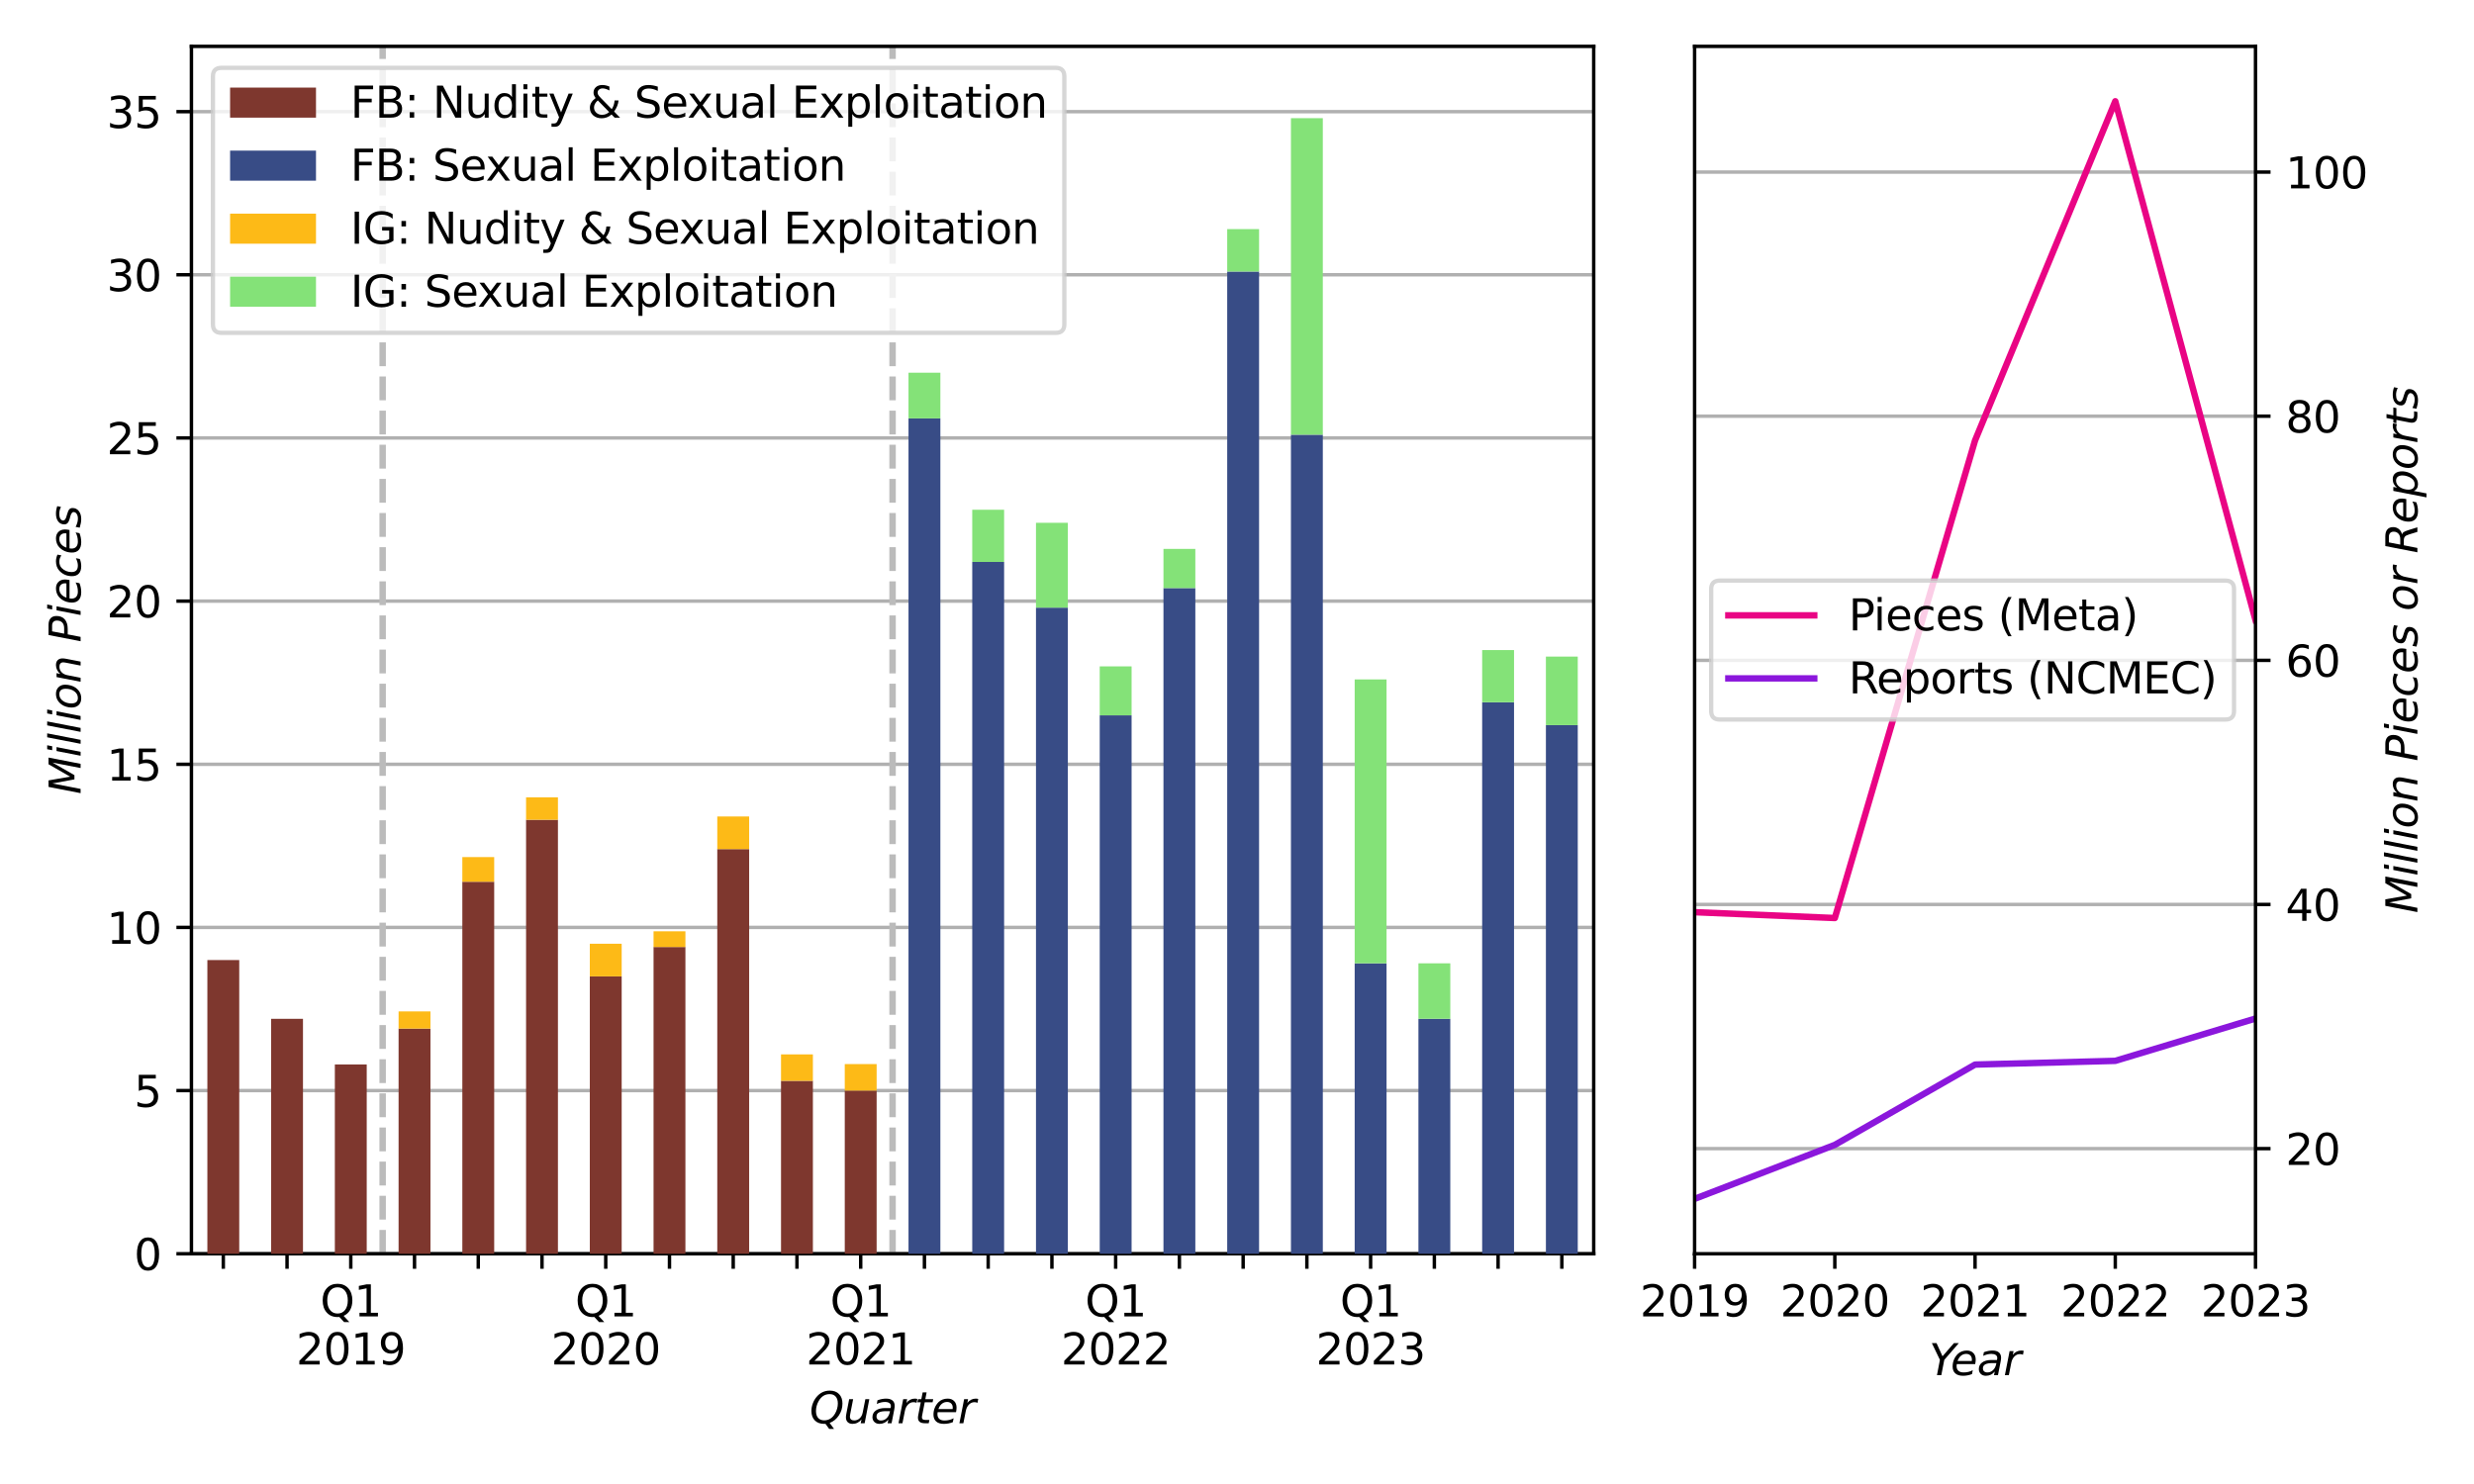 <?xml version="1.0" encoding="utf-8" standalone="no"?>
<!DOCTYPE svg PUBLIC "-//W3C//DTD SVG 1.1//EN"
  "http://www.w3.org/Graphics/SVG/1.1/DTD/svg11.dtd">
<svg xmlns:xlink="http://www.w3.org/1999/xlink" width="576pt" height="345.6pt" viewBox="0 0 576 345.6" xmlns="http://www.w3.org/2000/svg" version="1.1">
 <defs>
  <style type="text/css">*{stroke-linejoin: round; stroke-linecap: butt}</style>
 </defs>
 <g id="figure_1">
  <g id="patch_1">
   <path d="M 0 345.6 
L 576 345.6 
L 576 0 
L 0 0 
z
" style="fill: #ffffff"/>
  </g>
  <g id="axes_1">
   <g id="patch_2">
    <path d="M 44.57 291.976 
L 371.049 291.976 
L 371.049 10.8 
L 44.57 10.8 
z
" style="fill: #ffffff"/>
   </g>
   <g id="matplotlib.axis_1">
    <g id="xtick_1">
     <g id="line2d_1">
      <defs>
       <path id="m6c08873593" d="M 0 0 
L 0 3.5 
" style="stroke: #000000; stroke-width: 0.8"/>
      </defs>
      <g>
       <use xlink:href="#m6c08873593" x="51.99" y="291.976" style="stroke: #000000; stroke-width: 0.8"/>
      </g>
     </g>
    </g>
    <g id="xtick_2">
     <g id="line2d_2">
      <g>
       <use xlink:href="#m6c08873593" x="66.83" y="291.976" style="stroke: #000000; stroke-width: 0.8"/>
      </g>
     </g>
    </g>
    <g id="xtick_3">
     <g id="line2d_3">
      <g>
       <use xlink:href="#m6c08873593" x="81.67" y="291.976" style="stroke: #000000; stroke-width: 0.8"/>
      </g>
     </g>
     <g id="text_1">
      <!-- Q1 -->
      <g transform="translate(74.553 306.574) scale(0.1 -0.1)">
       <defs>
        <path id="DejaVuSans-51" d="M 2522 4238 
Q 1834 4238 1429 3725 
Q 1025 3213 1025 2328 
Q 1025 1447 1429 934 
Q 1834 422 2522 422 
Q 3209 422 3611 934 
Q 4013 1447 4013 2328 
Q 4013 3213 3611 3725 
Q 3209 4238 2522 4238 
z
M 3406 84 
L 4238 -825 
L 3475 -825 
L 2784 -78 
Q 2681 -84 2626 -87 
Q 2572 -91 2522 -91 
Q 1538 -91 948 567 
Q 359 1225 359 2328 
Q 359 3434 948 4092 
Q 1538 4750 2522 4750 
Q 3503 4750 4090 4092 
Q 4678 3434 4678 2328 
Q 4678 1516 4351 937 
Q 4025 359 3406 84 
z
" transform="scale(0.016)"/>
        <path id="DejaVuSans-31" d="M 794 531 
L 1825 531 
L 1825 4091 
L 703 3866 
L 703 4441 
L 1819 4666 
L 2450 4666 
L 2450 531 
L 3481 531 
L 3481 0 
L 794 0 
L 794 531 
z
" transform="scale(0.016)"/>
       </defs>
       <use xlink:href="#DejaVuSans-51"/>
       <use xlink:href="#DejaVuSans-31" x="78.711"/>
      </g>
      <!-- 2019 -->
      <g transform="translate(68.945 317.772) scale(0.1 -0.1)">
       <defs>
        <path id="DejaVuSans-32" d="M 1228 531 
L 3431 531 
L 3431 0 
L 469 0 
L 469 531 
Q 828 903 1448 1529 
Q 2069 2156 2228 2338 
Q 2531 2678 2651 2914 
Q 2772 3150 2772 3378 
Q 2772 3750 2511 3984 
Q 2250 4219 1831 4219 
Q 1534 4219 1204 4116 
Q 875 4013 500 3803 
L 500 4441 
Q 881 4594 1212 4672 
Q 1544 4750 1819 4750 
Q 2544 4750 2975 4387 
Q 3406 4025 3406 3419 
Q 3406 3131 3298 2873 
Q 3191 2616 2906 2266 
Q 2828 2175 2409 1742 
Q 1991 1309 1228 531 
z
" transform="scale(0.016)"/>
        <path id="DejaVuSans-30" d="M 2034 4250 
Q 1547 4250 1301 3770 
Q 1056 3291 1056 2328 
Q 1056 1369 1301 889 
Q 1547 409 2034 409 
Q 2525 409 2770 889 
Q 3016 1369 3016 2328 
Q 3016 3291 2770 3770 
Q 2525 4250 2034 4250 
z
M 2034 4750 
Q 2819 4750 3233 4129 
Q 3647 3509 3647 2328 
Q 3647 1150 3233 529 
Q 2819 -91 2034 -91 
Q 1250 -91 836 529 
Q 422 1150 422 2328 
Q 422 3509 836 4129 
Q 1250 4750 2034 4750 
z
" transform="scale(0.016)"/>
        <path id="DejaVuSans-39" d="M 703 97 
L 703 672 
Q 941 559 1184 500 
Q 1428 441 1663 441 
Q 2288 441 2617 861 
Q 2947 1281 2994 2138 
Q 2813 1869 2534 1725 
Q 2256 1581 1919 1581 
Q 1219 1581 811 2004 
Q 403 2428 403 3163 
Q 403 3881 828 4315 
Q 1253 4750 1959 4750 
Q 2769 4750 3195 4129 
Q 3622 3509 3622 2328 
Q 3622 1225 3098 567 
Q 2575 -91 1691 -91 
Q 1453 -91 1209 -44 
Q 966 3 703 97 
z
M 1959 2075 
Q 2384 2075 2632 2365 
Q 2881 2656 2881 3163 
Q 2881 3666 2632 3958 
Q 2384 4250 1959 4250 
Q 1534 4250 1286 3958 
Q 1038 3666 1038 3163 
Q 1038 2656 1286 2365 
Q 1534 2075 1959 2075 
z
" transform="scale(0.016)"/>
       </defs>
       <use xlink:href="#DejaVuSans-32"/>
       <use xlink:href="#DejaVuSans-30" x="63.623"/>
       <use xlink:href="#DejaVuSans-31" x="127.246"/>
       <use xlink:href="#DejaVuSans-39" x="190.869"/>
      </g>
     </g>
    </g>
    <g id="xtick_4">
     <g id="line2d_4">
      <g>
       <use xlink:href="#m6c08873593" x="96.51" y="291.976" style="stroke: #000000; stroke-width: 0.8"/>
      </g>
     </g>
    </g>
    <g id="xtick_5">
     <g id="line2d_5">
      <g>
       <use xlink:href="#m6c08873593" x="111.35" y="291.976" style="stroke: #000000; stroke-width: 0.8"/>
      </g>
     </g>
    </g>
    <g id="xtick_6">
     <g id="line2d_6">
      <g>
       <use xlink:href="#m6c08873593" x="126.19" y="291.976" style="stroke: #000000; stroke-width: 0.8"/>
      </g>
     </g>
    </g>
    <g id="xtick_7">
     <g id="line2d_7">
      <g>
       <use xlink:href="#m6c08873593" x="141.03" y="291.976" style="stroke: #000000; stroke-width: 0.8"/>
      </g>
     </g>
     <g id="text_2">
      <!-- Q1 -->
      <g transform="translate(133.912 306.574) scale(0.1 -0.1)">
       <use xlink:href="#DejaVuSans-51"/>
       <use xlink:href="#DejaVuSans-31" x="78.711"/>
      </g>
      <!-- 2020 -->
      <g transform="translate(128.305 317.772) scale(0.1 -0.1)">
       <use xlink:href="#DejaVuSans-32"/>
       <use xlink:href="#DejaVuSans-30" x="63.623"/>
       <use xlink:href="#DejaVuSans-32" x="127.246"/>
       <use xlink:href="#DejaVuSans-30" x="190.869"/>
      </g>
     </g>
    </g>
    <g id="xtick_8">
     <g id="line2d_8">
      <g>
       <use xlink:href="#m6c08873593" x="155.87" y="291.976" style="stroke: #000000; stroke-width: 0.8"/>
      </g>
     </g>
    </g>
    <g id="xtick_9">
     <g id="line2d_9">
      <g>
       <use xlink:href="#m6c08873593" x="170.709" y="291.976" style="stroke: #000000; stroke-width: 0.8"/>
      </g>
     </g>
    </g>
    <g id="xtick_10">
     <g id="line2d_10">
      <g>
       <use xlink:href="#m6c08873593" x="185.549" y="291.976" style="stroke: #000000; stroke-width: 0.8"/>
      </g>
     </g>
    </g>
    <g id="xtick_11">
     <g id="line2d_11">
      <g>
       <use xlink:href="#m6c08873593" x="200.389" y="291.976" style="stroke: #000000; stroke-width: 0.8"/>
      </g>
     </g>
     <g id="text_3">
      <!-- Q1 -->
      <g transform="translate(193.272 306.574) scale(0.1 -0.1)">
       <use xlink:href="#DejaVuSans-51"/>
       <use xlink:href="#DejaVuSans-31" x="78.711"/>
      </g>
      <!-- 2021 -->
      <g transform="translate(187.664 317.772) scale(0.1 -0.1)">
       <use xlink:href="#DejaVuSans-32"/>
       <use xlink:href="#DejaVuSans-30" x="63.623"/>
       <use xlink:href="#DejaVuSans-32" x="127.246"/>
       <use xlink:href="#DejaVuSans-31" x="190.869"/>
      </g>
     </g>
    </g>
    <g id="xtick_12">
     <g id="line2d_12">
      <g>
       <use xlink:href="#m6c08873593" x="215.229" y="291.976" style="stroke: #000000; stroke-width: 0.8"/>
      </g>
     </g>
    </g>
    <g id="xtick_13">
     <g id="line2d_13">
      <g>
       <use xlink:href="#m6c08873593" x="230.069" y="291.976" style="stroke: #000000; stroke-width: 0.8"/>
      </g>
     </g>
    </g>
    <g id="xtick_14">
     <g id="line2d_14">
      <g>
       <use xlink:href="#m6c08873593" x="244.909" y="291.976" style="stroke: #000000; stroke-width: 0.8"/>
      </g>
     </g>
    </g>
    <g id="xtick_15">
     <g id="line2d_15">
      <g>
       <use xlink:href="#m6c08873593" x="259.749" y="291.976" style="stroke: #000000; stroke-width: 0.8"/>
      </g>
     </g>
     <g id="text_4">
      <!-- Q1 -->
      <g transform="translate(252.632 306.574) scale(0.1 -0.1)">
       <use xlink:href="#DejaVuSans-51"/>
       <use xlink:href="#DejaVuSans-31" x="78.711"/>
      </g>
      <!-- 2022 -->
      <g transform="translate(247.024 317.772) scale(0.1 -0.1)">
       <use xlink:href="#DejaVuSans-32"/>
       <use xlink:href="#DejaVuSans-30" x="63.623"/>
       <use xlink:href="#DejaVuSans-32" x="127.246"/>
       <use xlink:href="#DejaVuSans-32" x="190.869"/>
      </g>
     </g>
    </g>
    <g id="xtick_16">
     <g id="line2d_16">
      <g>
       <use xlink:href="#m6c08873593" x="274.589" y="291.976" style="stroke: #000000; stroke-width: 0.8"/>
      </g>
     </g>
    </g>
    <g id="xtick_17">
     <g id="line2d_17">
      <g>
       <use xlink:href="#m6c08873593" x="289.429" y="291.976" style="stroke: #000000; stroke-width: 0.8"/>
      </g>
     </g>
    </g>
    <g id="xtick_18">
     <g id="line2d_18">
      <g>
       <use xlink:href="#m6c08873593" x="304.269" y="291.976" style="stroke: #000000; stroke-width: 0.8"/>
      </g>
     </g>
    </g>
    <g id="xtick_19">
     <g id="line2d_19">
      <g>
       <use xlink:href="#m6c08873593" x="319.109" y="291.976" style="stroke: #000000; stroke-width: 0.8"/>
      </g>
     </g>
     <g id="text_5">
      <!-- Q1 -->
      <g transform="translate(311.992 306.574) scale(0.1 -0.1)">
       <use xlink:href="#DejaVuSans-51"/>
       <use xlink:href="#DejaVuSans-31" x="78.711"/>
      </g>
      <!-- 2023 -->
      <g transform="translate(306.384 317.772) scale(0.1 -0.1)">
       <defs>
        <path id="DejaVuSans-33" d="M 2597 2516 
Q 3050 2419 3304 2112 
Q 3559 1806 3559 1356 
Q 3559 666 3084 287 
Q 2609 -91 1734 -91 
Q 1441 -91 1130 -33 
Q 819 25 488 141 
L 488 750 
Q 750 597 1062 519 
Q 1375 441 1716 441 
Q 2309 441 2620 675 
Q 2931 909 2931 1356 
Q 2931 1769 2642 2001 
Q 2353 2234 1838 2234 
L 1294 2234 
L 1294 2753 
L 1863 2753 
Q 2328 2753 2575 2939 
Q 2822 3125 2822 3475 
Q 2822 3834 2567 4026 
Q 2313 4219 1838 4219 
Q 1578 4219 1281 4162 
Q 984 4106 628 3988 
L 628 4550 
Q 988 4650 1302 4700 
Q 1616 4750 1894 4750 
Q 2613 4750 3031 4423 
Q 3450 4097 3450 3541 
Q 3450 3153 3228 2886 
Q 3006 2619 2597 2516 
z
" transform="scale(0.016)"/>
       </defs>
       <use xlink:href="#DejaVuSans-32"/>
       <use xlink:href="#DejaVuSans-30" x="63.623"/>
       <use xlink:href="#DejaVuSans-32" x="127.246"/>
       <use xlink:href="#DejaVuSans-33" x="190.869"/>
      </g>
     </g>
    </g>
    <g id="xtick_20">
     <g id="line2d_20">
      <g>
       <use xlink:href="#m6c08873593" x="333.949" y="291.976" style="stroke: #000000; stroke-width: 0.8"/>
      </g>
     </g>
    </g>
    <g id="xtick_21">
     <g id="line2d_21">
      <g>
       <use xlink:href="#m6c08873593" x="348.789" y="291.976" style="stroke: #000000; stroke-width: 0.8"/>
      </g>
     </g>
    </g>
    <g id="xtick_22">
     <g id="line2d_22">
      <g>
       <use xlink:href="#m6c08873593" x="363.629" y="291.976" style="stroke: #000000; stroke-width: 0.8"/>
      </g>
     </g>
    </g>
    <g id="text_6">
     <!-- Quarter -->
     <g transform="translate(188.493 331.45) scale(0.1 -0.1)">
      <defs>
       <path id="DejaVuSans-Oblique-51" d="M 2309 -84 
Q 2275 -88 2237 -89 
Q 2200 -91 2125 -91 
Q 1250 -91 756 411 
Q 263 913 263 1797 
Q 263 2319 452 2844 
Q 641 3369 978 3788 
Q 1369 4269 1858 4509 
Q 2347 4750 2938 4750 
Q 3794 4750 4287 4245 
Q 4781 3741 4781 2869 
Q 4781 1928 4265 1147 
Q 3750 366 2919 44 
L 3553 -825 
L 2847 -825 
L 2309 -84 
z
M 2919 4238 
Q 2400 4238 2003 3986 
Q 1606 3734 1313 3219 
Q 1125 2891 1026 2522 
Q 928 2153 928 1778 
Q 928 1128 1239 775 
Q 1550 422 2119 422 
Q 2631 422 3032 676 
Q 3434 931 3719 1434 
Q 3909 1772 4009 2142 
Q 4109 2513 4109 2881 
Q 4109 3528 3796 3883 
Q 3484 4238 2919 4238 
z
" transform="scale(0.016)"/>
       <path id="DejaVuSans-Oblique-75" d="M 428 1388 
L 838 3500 
L 1416 3500 
L 1006 1409 
Q 975 1256 961 1147 
Q 947 1038 947 966 
Q 947 700 1109 554 
Q 1272 409 1569 409 
Q 2031 409 2368 721 
Q 2706 1034 2809 1563 
L 3194 3500 
L 3769 3500 
L 3091 0 
L 2516 0 
L 2631 550 
Q 2388 244 2052 76 
Q 1716 -91 1338 -91 
Q 878 -91 622 161 
Q 366 413 366 863 
Q 366 956 381 1097 
Q 397 1238 428 1388 
z
" transform="scale(0.016)"/>
       <path id="DejaVuSans-Oblique-61" d="M 3438 1997 
L 3047 0 
L 2472 0 
L 2578 531 
Q 2325 219 2001 64 
Q 1678 -91 1281 -91 
Q 834 -91 548 182 
Q 263 456 263 884 
Q 263 1497 752 1853 
Q 1241 2209 2100 2209 
L 2900 2209 
L 2931 2363 
Q 2938 2388 2941 2417 
Q 2944 2447 2944 2509 
Q 2944 2788 2717 2942 
Q 2491 3097 2081 3097 
Q 1800 3097 1504 3025 
Q 1209 2953 897 2809 
L 997 3341 
Q 1322 3463 1633 3523 
Q 1944 3584 2234 3584 
Q 2853 3584 3176 3315 
Q 3500 3047 3500 2534 
Q 3500 2431 3484 2292 
Q 3469 2153 3438 1997 
z
M 2816 1759 
L 2241 1759 
Q 1534 1759 1195 1570 
Q 856 1381 856 984 
Q 856 709 1029 553 
Q 1203 397 1509 397 
Q 1978 397 2328 733 
Q 2678 1069 2791 1631 
L 2816 1759 
z
" transform="scale(0.016)"/>
       <path id="DejaVuSans-Oblique-72" d="M 2853 2969 
Q 2766 3016 2653 3041 
Q 2541 3066 2413 3066 
Q 1953 3066 1609 2717 
Q 1266 2369 1153 1784 
L 800 0 
L 225 0 
L 909 3500 
L 1484 3500 
L 1375 2956 
Q 1603 3259 1920 3421 
Q 2238 3584 2597 3584 
Q 2691 3584 2781 3573 
Q 2872 3563 2963 3538 
L 2853 2969 
z
" transform="scale(0.016)"/>
       <path id="DejaVuSans-Oblique-74" d="M 2706 3500 
L 2619 3053 
L 1472 3053 
L 1100 1153 
Q 1081 1047 1072 975 
Q 1063 903 1063 863 
Q 1063 663 1183 572 
Q 1303 481 1569 481 
L 2150 481 
L 2053 0 
L 1503 0 
Q 991 0 739 200 
Q 488 400 488 806 
Q 488 878 497 964 
Q 506 1050 525 1153 
L 897 3053 
L 409 3053 
L 500 3500 
L 978 3500 
L 1172 4494 
L 1747 4494 
L 1556 3500 
L 2706 3500 
z
" transform="scale(0.016)"/>
       <path id="DejaVuSans-Oblique-65" d="M 3078 2063 
Q 3088 2113 3092 2166 
Q 3097 2219 3097 2272 
Q 3097 2653 2873 2875 
Q 2650 3097 2266 3097 
Q 1838 3097 1509 2826 
Q 1181 2556 1013 2059 
L 3078 2063 
z
M 3578 1613 
L 903 1613 
Q 884 1494 878 1425 
Q 872 1356 872 1306 
Q 872 872 1139 634 
Q 1406 397 1894 397 
Q 2269 397 2603 481 
Q 2938 566 3225 728 
L 3116 159 
Q 2806 34 2476 -28 
Q 2147 -91 1806 -91 
Q 1078 -91 686 257 
Q 294 606 294 1247 
Q 294 1794 489 2264 
Q 684 2734 1063 3103 
Q 1306 3334 1642 3459 
Q 1978 3584 2356 3584 
Q 2950 3584 3301 3228 
Q 3653 2872 3653 2272 
Q 3653 2128 3634 1964 
Q 3616 1800 3578 1613 
z
" transform="scale(0.016)"/>
      </defs>
      <use xlink:href="#DejaVuSans-Oblique-51"/>
      <use xlink:href="#DejaVuSans-Oblique-75" x="78.711"/>
      <use xlink:href="#DejaVuSans-Oblique-61" x="142.09"/>
      <use xlink:href="#DejaVuSans-Oblique-72" x="203.369"/>
      <use xlink:href="#DejaVuSans-Oblique-74" x="244.482"/>
      <use xlink:href="#DejaVuSans-Oblique-65" x="283.691"/>
      <use xlink:href="#DejaVuSans-Oblique-72" x="345.215"/>
     </g>
    </g>
   </g>
   <g id="matplotlib.axis_2">
    <g id="ytick_1">
     <g id="line2d_23">
      <path d="M 44.57 291.976 
L 371.049 291.976 
" clip-path="url(#p5d1960e113)" style="fill: none; stroke: #b0b0b0; stroke-width: 0.8; stroke-linecap: square"/>
     </g>
     <g id="line2d_24">
      <defs>
       <path id="m3645c56d74" d="M 0 0 
L -3.5 0 
" style="stroke: #000000; stroke-width: 0.8"/>
      </defs>
      <g>
       <use xlink:href="#m3645c56d74" x="44.57" y="291.976" style="stroke: #000000; stroke-width: 0.8"/>
      </g>
     </g>
     <g id="text_7">
      <!-- 0 -->
      <g transform="translate(31.207 295.775) scale(0.1 -0.1)">
       <use xlink:href="#DejaVuSans-30"/>
      </g>
     </g>
    </g>
    <g id="ytick_2">
     <g id="line2d_25">
      <path d="M 44.57 253.979 
L 371.049 253.979 
" clip-path="url(#p5d1960e113)" style="fill: none; stroke: #b0b0b0; stroke-width: 0.8; stroke-linecap: square"/>
     </g>
     <g id="line2d_26">
      <g>
       <use xlink:href="#m3645c56d74" x="44.57" y="253.979" style="stroke: #000000; stroke-width: 0.8"/>
      </g>
     </g>
     <g id="text_8">
      <!-- 5 -->
      <g transform="translate(31.207 257.778) scale(0.1 -0.1)">
       <defs>
        <path id="DejaVuSans-35" d="M 691 4666 
L 3169 4666 
L 3169 4134 
L 1269 4134 
L 1269 2991 
Q 1406 3038 1543 3061 
Q 1681 3084 1819 3084 
Q 2600 3084 3056 2656 
Q 3513 2228 3513 1497 
Q 3513 744 3044 326 
Q 2575 -91 1722 -91 
Q 1428 -91 1123 -41 
Q 819 9 494 109 
L 494 744 
Q 775 591 1075 516 
Q 1375 441 1709 441 
Q 2250 441 2565 725 
Q 2881 1009 2881 1497 
Q 2881 1984 2565 2268 
Q 2250 2553 1709 2553 
Q 1456 2553 1204 2497 
Q 953 2441 691 2322 
L 691 4666 
z
" transform="scale(0.016)"/>
       </defs>
       <use xlink:href="#DejaVuSans-35"/>
      </g>
     </g>
    </g>
    <g id="ytick_3">
     <g id="line2d_27">
      <path d="M 44.57 215.982 
L 371.049 215.982 
" clip-path="url(#p5d1960e113)" style="fill: none; stroke: #b0b0b0; stroke-width: 0.8; stroke-linecap: square"/>
     </g>
     <g id="line2d_28">
      <g>
       <use xlink:href="#m3645c56d74" x="44.57" y="215.982" style="stroke: #000000; stroke-width: 0.8"/>
      </g>
     </g>
     <g id="text_9">
      <!-- 10 -->
      <g transform="translate(24.845 219.782) scale(0.1 -0.1)">
       <use xlink:href="#DejaVuSans-31"/>
       <use xlink:href="#DejaVuSans-30" x="63.623"/>
      </g>
     </g>
    </g>
    <g id="ytick_4">
     <g id="line2d_29">
      <path d="M 44.57 177.986 
L 371.049 177.986 
" clip-path="url(#p5d1960e113)" style="fill: none; stroke: #b0b0b0; stroke-width: 0.8; stroke-linecap: square"/>
     </g>
     <g id="line2d_30">
      <g>
       <use xlink:href="#m3645c56d74" x="44.57" y="177.986" style="stroke: #000000; stroke-width: 0.8"/>
      </g>
     </g>
     <g id="text_10">
      <!-- 15 -->
      <g transform="translate(24.845 181.785) scale(0.1 -0.1)">
       <use xlink:href="#DejaVuSans-31"/>
       <use xlink:href="#DejaVuSans-35" x="63.623"/>
      </g>
     </g>
    </g>
    <g id="ytick_5">
     <g id="line2d_31">
      <path d="M 44.57 139.989 
L 371.049 139.989 
" clip-path="url(#p5d1960e113)" style="fill: none; stroke: #b0b0b0; stroke-width: 0.8; stroke-linecap: square"/>
     </g>
     <g id="line2d_32">
      <g>
       <use xlink:href="#m3645c56d74" x="44.57" y="139.989" style="stroke: #000000; stroke-width: 0.8"/>
      </g>
     </g>
     <g id="text_11">
      <!-- 20 -->
      <g transform="translate(24.845 143.788) scale(0.1 -0.1)">
       <use xlink:href="#DejaVuSans-32"/>
       <use xlink:href="#DejaVuSans-30" x="63.623"/>
      </g>
     </g>
    </g>
    <g id="ytick_6">
     <g id="line2d_33">
      <path d="M 44.57 101.992 
L 371.049 101.992 
" clip-path="url(#p5d1960e113)" style="fill: none; stroke: #b0b0b0; stroke-width: 0.8; stroke-linecap: square"/>
     </g>
     <g id="line2d_34">
      <g>
       <use xlink:href="#m3645c56d74" x="44.57" y="101.992" style="stroke: #000000; stroke-width: 0.8"/>
      </g>
     </g>
     <g id="text_12">
      <!-- 25 -->
      <g transform="translate(24.845 105.791) scale(0.1 -0.1)">
       <use xlink:href="#DejaVuSans-32"/>
       <use xlink:href="#DejaVuSans-35" x="63.623"/>
      </g>
     </g>
    </g>
    <g id="ytick_7">
     <g id="line2d_35">
      <path d="M 44.57 63.995 
L 371.049 63.995 
" clip-path="url(#p5d1960e113)" style="fill: none; stroke: #b0b0b0; stroke-width: 0.8; stroke-linecap: square"/>
     </g>
     <g id="line2d_36">
      <g>
       <use xlink:href="#m3645c56d74" x="44.57" y="63.995" style="stroke: #000000; stroke-width: 0.8"/>
      </g>
     </g>
     <g id="text_13">
      <!-- 30 -->
      <g transform="translate(24.845 67.795) scale(0.1 -0.1)">
       <use xlink:href="#DejaVuSans-33"/>
       <use xlink:href="#DejaVuSans-30" x="63.623"/>
      </g>
     </g>
    </g>
    <g id="ytick_8">
     <g id="line2d_37">
      <path d="M 44.57 25.999 
L 371.049 25.999 
" clip-path="url(#p5d1960e113)" style="fill: none; stroke: #b0b0b0; stroke-width: 0.8; stroke-linecap: square"/>
     </g>
     <g id="line2d_38">
      <g>
       <use xlink:href="#m3645c56d74" x="44.57" y="25.999" style="stroke: #000000; stroke-width: 0.8"/>
      </g>
     </g>
     <g id="text_14">
      <!-- 35 -->
      <g transform="translate(24.845 29.798) scale(0.1 -0.1)">
       <use xlink:href="#DejaVuSans-33"/>
       <use xlink:href="#DejaVuSans-35" x="63.623"/>
      </g>
     </g>
    </g>
    <g id="text_15">
     <!-- Million Pieces -->
     <g transform="translate(18.765 184.986) rotate(-90) scale(0.1 -0.1)">
      <defs>
       <path id="DejaVuSans-Oblique-4d" d="M 1081 4666 
L 2028 4666 
L 2572 1522 
L 4378 4666 
L 5350 4666 
L 4441 0 
L 3828 0 
L 4622 4091 
L 2791 897 
L 2175 897 
L 1581 4103 
L 788 0 
L 172 0 
L 1081 4666 
z
" transform="scale(0.016)"/>
       <path id="DejaVuSans-Oblique-69" d="M 1172 4863 
L 1747 4863 
L 1606 4134 
L 1031 4134 
L 1172 4863 
z
M 909 3500 
L 1484 3500 
L 800 0 
L 225 0 
L 909 3500 
z
" transform="scale(0.016)"/>
       <path id="DejaVuSans-Oblique-6c" d="M 1172 4863 
L 1747 4863 
L 800 0 
L 225 0 
L 1172 4863 
z
" transform="scale(0.016)"/>
       <path id="DejaVuSans-Oblique-6f" d="M 1625 -91 
Q 1009 -91 651 289 
Q 294 669 294 1325 
Q 294 1706 417 2101 
Q 541 2497 738 2766 
Q 1047 3184 1428 3384 
Q 1809 3584 2291 3584 
Q 2888 3584 3255 3212 
Q 3622 2841 3622 2241 
Q 3622 1825 3500 1412 
Q 3378 1000 3181 728 
Q 2875 309 2494 109 
Q 2113 -91 1625 -91 
z
M 891 1344 
Q 891 869 1089 633 
Q 1288 397 1691 397 
Q 2269 397 2648 901 
Q 3028 1406 3028 2181 
Q 3028 2634 2825 2865 
Q 2622 3097 2228 3097 
Q 1903 3097 1650 2945 
Q 1397 2794 1197 2484 
Q 1050 2253 970 1956 
Q 891 1659 891 1344 
z
" transform="scale(0.016)"/>
       <path id="DejaVuSans-Oblique-6e" d="M 3566 2113 
L 3156 0 
L 2578 0 
L 2988 2091 
Q 3016 2238 3031 2350 
Q 3047 2463 3047 2528 
Q 3047 2791 2881 2937 
Q 2716 3084 2419 3084 
Q 1956 3084 1622 2776 
Q 1288 2469 1184 1941 
L 800 0 
L 225 0 
L 903 3500 
L 1478 3500 
L 1363 2950 
Q 1603 3253 1940 3418 
Q 2278 3584 2650 3584 
Q 3113 3584 3367 3334 
Q 3622 3084 3622 2631 
Q 3622 2519 3608 2391 
Q 3594 2263 3566 2113 
z
" transform="scale(0.016)"/>
       <path id="DejaVuSans-Oblique-20" transform="scale(0.016)"/>
       <path id="DejaVuSans-Oblique-50" d="M 1081 4666 
L 2541 4666 
Q 3178 4666 3512 4369 
Q 3847 4072 3847 3500 
Q 3847 2731 3353 2303 
Q 2859 1875 1966 1875 
L 1172 1875 
L 806 0 
L 172 0 
L 1081 4666 
z
M 1613 4147 
L 1275 2394 
L 2069 2394 
Q 2606 2394 2893 2669 
Q 3181 2944 3181 3456 
Q 3181 3784 2986 3965 
Q 2791 4147 2438 4147 
L 1613 4147 
z
" transform="scale(0.016)"/>
       <path id="DejaVuSans-Oblique-63" d="M 3431 3366 
L 3316 2797 
Q 3109 2947 2876 3022 
Q 2644 3097 2394 3097 
Q 2119 3097 1870 3000 
Q 1622 2903 1453 2725 
Q 1184 2453 1037 2087 
Q 891 1722 891 1331 
Q 891 859 1127 628 
Q 1363 397 1844 397 
Q 2081 397 2348 469 
Q 2616 541 2906 684 
L 2797 116 
Q 2547 13 2283 -39 
Q 2019 -91 1741 -91 
Q 1044 -91 669 257 
Q 294 606 294 1253 
Q 294 1797 489 2255 
Q 684 2713 1069 3078 
Q 1331 3328 1684 3456 
Q 2038 3584 2456 3584 
Q 2700 3584 2940 3529 
Q 3181 3475 3431 3366 
z
" transform="scale(0.016)"/>
       <path id="DejaVuSans-Oblique-73" d="M 3200 3397 
L 3091 2853 
Q 2863 2978 2609 3040 
Q 2356 3103 2088 3103 
Q 1634 3103 1373 2948 
Q 1113 2794 1113 2528 
Q 1113 2219 1719 2053 
Q 1766 2041 1788 2034 
L 1972 1978 
Q 2547 1819 2739 1644 
Q 2931 1469 2931 1166 
Q 2931 609 2489 259 
Q 2047 -91 1331 -91 
Q 1053 -91 747 -37 
Q 441 16 72 128 
L 184 722 
Q 500 559 806 475 
Q 1113 391 1394 391 
Q 1816 391 2080 572 
Q 2344 753 2344 1031 
Q 2344 1331 1650 1516 
L 1591 1531 
L 1394 1581 
Q 956 1697 753 1886 
Q 550 2075 550 2369 
Q 550 2928 970 3256 
Q 1391 3584 2113 3584 
Q 2397 3584 2667 3537 
Q 2938 3491 3200 3397 
z
" transform="scale(0.016)"/>
      </defs>
      <use xlink:href="#DejaVuSans-Oblique-4d"/>
      <use xlink:href="#DejaVuSans-Oblique-69" x="86.279"/>
      <use xlink:href="#DejaVuSans-Oblique-6c" x="114.062"/>
      <use xlink:href="#DejaVuSans-Oblique-6c" x="141.846"/>
      <use xlink:href="#DejaVuSans-Oblique-69" x="169.629"/>
      <use xlink:href="#DejaVuSans-Oblique-6f" x="197.412"/>
      <use xlink:href="#DejaVuSans-Oblique-6e" x="258.594"/>
      <use xlink:href="#DejaVuSans-Oblique-20" x="321.973"/>
      <use xlink:href="#DejaVuSans-Oblique-50" x="353.76"/>
      <use xlink:href="#DejaVuSans-Oblique-69" x="414.062"/>
      <use xlink:href="#DejaVuSans-Oblique-65" x="441.846"/>
      <use xlink:href="#DejaVuSans-Oblique-63" x="503.369"/>
      <use xlink:href="#DejaVuSans-Oblique-65" x="558.35"/>
      <use xlink:href="#DejaVuSans-Oblique-73" x="619.873"/>
     </g>
    </g>
   </g>
   <g id="line2d_39">
    <path d="M 89.09 291.976 
L 89.09 10.8 
" clip-path="url(#p5d1960e113)" style="fill: none; stroke-dasharray: 5.55,2.4; stroke-dashoffset: 0; stroke: #bbbbbb; stroke-width: 1.5"/>
   </g>
   <g id="line2d_40">
    <path d="M 207.809 291.976 
L 207.809 10.8 
" clip-path="url(#p5d1960e113)" style="fill: none; stroke-dasharray: 5.55,2.4; stroke-dashoffset: 0; stroke: #bbbbbb; stroke-width: 1.5"/>
   </g>
   <g id="patch_3">
    <path d="M 44.57 291.976 
L 44.57 10.8 
" style="fill: none; stroke: #000000; stroke-width: 0.8; stroke-linejoin: miter; stroke-linecap: square"/>
   </g>
   <g id="patch_4">
    <path d="M 371.049 291.976 
L 371.049 10.8 
" style="fill: none; stroke: #000000; stroke-width: 0.8; stroke-linejoin: miter; stroke-linecap: square"/>
   </g>
   <g id="patch_5">
    <path d="M 44.57 291.976 
L 371.049 291.976 
" style="fill: none; stroke: #000000; stroke-width: 0.8; stroke-linejoin: miter; stroke-linecap: square"/>
   </g>
   <g id="patch_6">
    <path d="M 44.57 10.8 
L 371.049 10.8 
" style="fill: none; stroke: #000000; stroke-width: 0.8; stroke-linejoin: miter; stroke-linecap: square"/>
   </g>
   <g id="patch_7">
    <path d="M 48.28 291.976 
L 55.7 291.976 
L 55.7 223.582 
L 48.28 223.582 
z
" clip-path="url(#p5d1960e113)" style="fill: #7e372e"/>
   </g>
   <g id="patch_8">
    <path d="M 63.12 291.976 
L 70.54 291.976 
L 70.54 237.261 
L 63.12 237.261 
z
" clip-path="url(#p5d1960e113)" style="fill: #7e372e"/>
   </g>
   <g id="patch_9">
    <path d="M 77.96 291.976 
L 85.38 291.976 
L 85.38 247.9 
L 77.96 247.9 
z
" clip-path="url(#p5d1960e113)" style="fill: #7e372e"/>
   </g>
   <g id="patch_10">
    <path d="M 92.8 291.976 
L 100.22 291.976 
L 100.22 239.54 
L 92.8 239.54 
z
" clip-path="url(#p5d1960e113)" style="fill: #7e372e"/>
   </g>
   <g id="patch_11">
    <path d="M 107.64 291.976 
L 115.06 291.976 
L 115.06 205.343 
L 107.64 205.343 
z
" clip-path="url(#p5d1960e113)" style="fill: #7e372e"/>
   </g>
   <g id="patch_12">
    <path d="M 122.48 291.976 
L 129.9 291.976 
L 129.9 190.905 
L 122.48 190.905 
z
" clip-path="url(#p5d1960e113)" style="fill: #7e372e"/>
   </g>
   <g id="patch_13">
    <path d="M 137.32 291.976 
L 144.74 291.976 
L 144.74 227.382 
L 137.32 227.382 
z
" clip-path="url(#p5d1960e113)" style="fill: #7e372e"/>
   </g>
   <g id="patch_14">
    <path d="M 152.16 291.976 
L 159.579 291.976 
L 159.579 220.542 
L 152.16 220.542 
z
" clip-path="url(#p5d1960e113)" style="fill: #7e372e"/>
   </g>
   <g id="patch_15">
    <path d="M 166.999 291.976 
L 174.419 291.976 
L 174.419 197.744 
L 166.999 197.744 
z
" clip-path="url(#p5d1960e113)" style="fill: #7e372e"/>
   </g>
   <g id="patch_16">
    <path d="M 181.839 291.976 
L 189.259 291.976 
L 189.259 251.699 
L 181.839 251.699 
z
" clip-path="url(#p5d1960e113)" style="fill: #7e372e"/>
   </g>
   <g id="patch_17">
    <path d="M 196.679 291.976 
L 204.099 291.976 
L 204.099 253.979 
L 196.679 253.979 
z
" clip-path="url(#p5d1960e113)" style="fill: #7e372e"/>
   </g>
   <g id="patch_18">
    <path d="M 211.519 291.976 
L 218.939 291.976 
L 218.939 291.976 
L 211.519 291.976 
z
" clip-path="url(#p5d1960e113)" style="fill: #7e372e"/>
   </g>
   <g id="patch_19">
    <path d="M 226.359 291.976 
L 233.779 291.976 
L 233.779 291.976 
L 226.359 291.976 
z
" clip-path="url(#p5d1960e113)" style="fill: #7e372e"/>
   </g>
   <g id="patch_20">
    <path d="M 241.199 291.976 
L 248.619 291.976 
L 248.619 291.976 
L 241.199 291.976 
z
" clip-path="url(#p5d1960e113)" style="fill: #7e372e"/>
   </g>
   <g id="patch_21">
    <path d="M 256.039 291.976 
L 263.459 291.976 
L 263.459 291.976 
L 256.039 291.976 
z
" clip-path="url(#p5d1960e113)" style="fill: #7e372e"/>
   </g>
   <g id="patch_22">
    <path d="M 270.879 291.976 
L 278.299 291.976 
L 278.299 291.976 
L 270.879 291.976 
z
" clip-path="url(#p5d1960e113)" style="fill: #7e372e"/>
   </g>
   <g id="patch_23">
    <path d="M 285.719 291.976 
L 293.139 291.976 
L 293.139 291.976 
L 285.719 291.976 
z
" clip-path="url(#p5d1960e113)" style="fill: #7e372e"/>
   </g>
   <g id="patch_24">
    <path d="M 300.559 291.976 
L 307.979 291.976 
L 307.979 291.976 
L 300.559 291.976 
z
" clip-path="url(#p5d1960e113)" style="fill: #7e372e"/>
   </g>
   <g id="patch_25">
    <path d="M 315.399 291.976 
L 322.819 291.976 
L 322.819 291.976 
L 315.399 291.976 
z
" clip-path="url(#p5d1960e113)" style="fill: #7e372e"/>
   </g>
   <g id="patch_26">
    <path d="M 330.239 291.976 
L 337.659 291.976 
L 337.659 291.976 
L 330.239 291.976 
z
" clip-path="url(#p5d1960e113)" style="fill: #7e372e"/>
   </g>
   <g id="patch_27">
    <path d="M 345.079 291.976 
L 352.499 291.976 
L 352.499 291.976 
L 345.079 291.976 
z
" clip-path="url(#p5d1960e113)" style="fill: #7e372e"/>
   </g>
   <g id="patch_28">
    <path d="M 359.919 291.976 
L 367.339 291.976 
L 367.339 291.976 
L 359.919 291.976 
z
" clip-path="url(#p5d1960e113)" style="fill: #7e372e"/>
   </g>
   <g id="patch_29">
    <path d="M 48.28 291.976 
L 55.7 291.976 
L 55.7 291.976 
L 48.28 291.976 
z
" clip-path="url(#p5d1960e113)" style="fill: #384c86"/>
   </g>
   <g id="patch_30">
    <path d="M 63.12 291.976 
L 70.54 291.976 
L 70.54 291.976 
L 63.12 291.976 
z
" clip-path="url(#p5d1960e113)" style="fill: #384c86"/>
   </g>
   <g id="patch_31">
    <path d="M 77.96 291.976 
L 85.38 291.976 
L 85.38 291.976 
L 77.96 291.976 
z
" clip-path="url(#p5d1960e113)" style="fill: #384c86"/>
   </g>
   <g id="patch_32">
    <path d="M 92.8 291.976 
L 100.22 291.976 
L 100.22 291.976 
L 92.8 291.976 
z
" clip-path="url(#p5d1960e113)" style="fill: #384c86"/>
   </g>
   <g id="patch_33">
    <path d="M 107.64 291.976 
L 115.06 291.976 
L 115.06 291.976 
L 107.64 291.976 
z
" clip-path="url(#p5d1960e113)" style="fill: #384c86"/>
   </g>
   <g id="patch_34">
    <path d="M 122.48 291.976 
L 129.9 291.976 
L 129.9 291.976 
L 122.48 291.976 
z
" clip-path="url(#p5d1960e113)" style="fill: #384c86"/>
   </g>
   <g id="patch_35">
    <path d="M 137.32 291.976 
L 144.74 291.976 
L 144.74 291.976 
L 137.32 291.976 
z
" clip-path="url(#p5d1960e113)" style="fill: #384c86"/>
   </g>
   <g id="patch_36">
    <path d="M 152.16 291.976 
L 159.579 291.976 
L 159.579 291.976 
L 152.16 291.976 
z
" clip-path="url(#p5d1960e113)" style="fill: #384c86"/>
   </g>
   <g id="patch_37">
    <path d="M 166.999 291.976 
L 174.419 291.976 
L 174.419 291.976 
L 166.999 291.976 
z
" clip-path="url(#p5d1960e113)" style="fill: #384c86"/>
   </g>
   <g id="patch_38">
    <path d="M 181.839 291.976 
L 189.259 291.976 
L 189.259 291.976 
L 181.839 291.976 
z
" clip-path="url(#p5d1960e113)" style="fill: #384c86"/>
   </g>
   <g id="patch_39">
    <path d="M 196.679 291.976 
L 204.099 291.976 
L 204.099 291.976 
L 196.679 291.976 
z
" clip-path="url(#p5d1960e113)" style="fill: #384c86"/>
   </g>
   <g id="patch_40">
    <path d="M 211.519 291.976 
L 218.939 291.976 
L 218.939 97.433 
L 211.519 97.433 
z
" clip-path="url(#p5d1960e113)" style="fill: #384c86"/>
   </g>
   <g id="patch_41">
    <path d="M 226.359 291.976 
L 233.779 291.976 
L 233.779 130.87 
L 226.359 130.87 
z
" clip-path="url(#p5d1960e113)" style="fill: #384c86"/>
   </g>
   <g id="patch_42">
    <path d="M 241.199 291.976 
L 248.619 291.976 
L 248.619 141.509 
L 241.199 141.509 
z
" clip-path="url(#p5d1960e113)" style="fill: #384c86"/>
   </g>
   <g id="patch_43">
    <path d="M 256.039 291.976 
L 263.459 291.976 
L 263.459 166.587 
L 256.039 166.587 
z
" clip-path="url(#p5d1960e113)" style="fill: #384c86"/>
   </g>
   <g id="patch_44">
    <path d="M 270.879 291.976 
L 278.299 291.976 
L 278.299 136.949 
L 270.879 136.949 
z
" clip-path="url(#p5d1960e113)" style="fill: #384c86"/>
   </g>
   <g id="patch_45">
    <path d="M 285.719 291.976 
L 293.139 291.976 
L 293.139 63.236 
L 285.719 63.236 
z
" clip-path="url(#p5d1960e113)" style="fill: #384c86"/>
   </g>
   <g id="patch_46">
    <path d="M 300.559 291.976 
L 307.979 291.976 
L 307.979 101.232 
L 300.559 101.232 
z
" clip-path="url(#p5d1960e113)" style="fill: #384c86"/>
   </g>
   <g id="patch_47">
    <path d="M 315.399 291.976 
L 322.819 291.976 
L 322.819 224.342 
L 315.399 224.342 
z
" clip-path="url(#p5d1960e113)" style="fill: #384c86"/>
   </g>
   <g id="patch_48">
    <path d="M 330.239 291.976 
L 337.659 291.976 
L 337.659 237.261 
L 330.239 237.261 
z
" clip-path="url(#p5d1960e113)" style="fill: #384c86"/>
   </g>
   <g id="patch_49">
    <path d="M 345.079 291.976 
L 352.499 291.976 
L 352.499 163.547 
L 345.079 163.547 
z
" clip-path="url(#p5d1960e113)" style="fill: #384c86"/>
   </g>
   <g id="patch_50">
    <path d="M 359.919 291.976 
L 367.339 291.976 
L 367.339 168.867 
L 359.919 168.867 
z
" clip-path="url(#p5d1960e113)" style="fill: #384c86"/>
   </g>
   <g id="patch_51">
    <path d="M 48.28 291.976 
L 55.7 291.976 
L 55.7 291.976 
L 48.28 291.976 
z
" clip-path="url(#p5d1960e113)" style="fill: #fdba17"/>
   </g>
   <g id="patch_52">
    <path d="M 63.12 291.976 
L 70.54 291.976 
L 70.54 291.976 
L 63.12 291.976 
z
" clip-path="url(#p5d1960e113)" style="fill: #fdba17"/>
   </g>
   <g id="patch_53">
    <path d="M 77.96 291.976 
L 85.38 291.976 
L 85.38 291.976 
L 77.96 291.976 
z
" clip-path="url(#p5d1960e113)" style="fill: #fdba17"/>
   </g>
   <g id="patch_54">
    <path d="M 92.8 239.54 
L 100.22 239.54 
L 100.22 235.542 
L 92.8 235.542 
z
" clip-path="url(#p5d1960e113)" style="fill: #fdba17"/>
   </g>
   <g id="patch_55">
    <path d="M 107.64 205.343 
L 115.06 205.343 
L 115.06 199.6 
L 107.64 199.6 
z
" clip-path="url(#p5d1960e113)" style="fill: #fdba17"/>
   </g>
   <g id="patch_56">
    <path d="M 122.48 190.905 
L 129.9 190.905 
L 129.9 185.688 
L 122.48 185.688 
z
" clip-path="url(#p5d1960e113)" style="fill: #fdba17"/>
   </g>
   <g id="patch_57">
    <path d="M 137.32 227.382 
L 144.74 227.382 
L 144.74 219.782 
L 137.32 219.782 
z
" clip-path="url(#p5d1960e113)" style="fill: #fdba17"/>
   </g>
   <g id="patch_58">
    <path d="M 152.16 220.542 
L 159.579 220.542 
L 159.579 216.884 
L 152.16 216.884 
z
" clip-path="url(#p5d1960e113)" style="fill: #fdba17"/>
   </g>
   <g id="patch_59">
    <path d="M 166.999 197.744 
L 174.419 197.744 
L 174.419 190.145 
L 166.999 190.145 
z
" clip-path="url(#p5d1960e113)" style="fill: #fdba17"/>
   </g>
   <g id="patch_60">
    <path d="M 181.839 251.699 
L 189.259 251.699 
L 189.259 245.549 
L 181.839 245.549 
z
" clip-path="url(#p5d1960e113)" style="fill: #fdba17"/>
   </g>
   <g id="patch_61">
    <path d="M 196.679 253.979 
L 204.099 253.979 
L 204.099 247.806 
L 196.679 247.806 
z
" clip-path="url(#p5d1960e113)" style="fill: #fdba17"/>
   </g>
   <g id="patch_62">
    <path d="M 211.519 291.976 
L 218.939 291.976 
L 218.939 291.976 
L 211.519 291.976 
z
" clip-path="url(#p5d1960e113)" style="fill: #fdba17"/>
   </g>
   <g id="patch_63">
    <path d="M 226.359 291.976 
L 233.779 291.976 
L 233.779 291.976 
L 226.359 291.976 
z
" clip-path="url(#p5d1960e113)" style="fill: #fdba17"/>
   </g>
   <g id="patch_64">
    <path d="M 241.199 291.976 
L 248.619 291.976 
L 248.619 291.976 
L 241.199 291.976 
z
" clip-path="url(#p5d1960e113)" style="fill: #fdba17"/>
   </g>
   <g id="patch_65">
    <path d="M 256.039 291.976 
L 263.459 291.976 
L 263.459 291.976 
L 256.039 291.976 
z
" clip-path="url(#p5d1960e113)" style="fill: #fdba17"/>
   </g>
   <g id="patch_66">
    <path d="M 270.879 291.976 
L 278.299 291.976 
L 278.299 291.976 
L 270.879 291.976 
z
" clip-path="url(#p5d1960e113)" style="fill: #fdba17"/>
   </g>
   <g id="patch_67">
    <path d="M 285.719 291.976 
L 293.139 291.976 
L 293.139 291.976 
L 285.719 291.976 
z
" clip-path="url(#p5d1960e113)" style="fill: #fdba17"/>
   </g>
   <g id="patch_68">
    <path d="M 300.559 291.976 
L 307.979 291.976 
L 307.979 291.976 
L 300.559 291.976 
z
" clip-path="url(#p5d1960e113)" style="fill: #fdba17"/>
   </g>
   <g id="patch_69">
    <path d="M 315.399 291.976 
L 322.819 291.976 
L 322.819 291.976 
L 315.399 291.976 
z
" clip-path="url(#p5d1960e113)" style="fill: #fdba17"/>
   </g>
   <g id="patch_70">
    <path d="M 330.239 291.976 
L 337.659 291.976 
L 337.659 291.976 
L 330.239 291.976 
z
" clip-path="url(#p5d1960e113)" style="fill: #fdba17"/>
   </g>
   <g id="patch_71">
    <path d="M 345.079 291.976 
L 352.499 291.976 
L 352.499 291.976 
L 345.079 291.976 
z
" clip-path="url(#p5d1960e113)" style="fill: #fdba17"/>
   </g>
   <g id="patch_72">
    <path d="M 359.919 291.976 
L 367.339 291.976 
L 367.339 291.976 
L 359.919 291.976 
z
" clip-path="url(#p5d1960e113)" style="fill: #fdba17"/>
   </g>
   <g id="patch_73">
    <path d="M 48.28 291.976 
L 55.7 291.976 
L 55.7 291.976 
L 48.28 291.976 
z
" clip-path="url(#p5d1960e113)" style="fill: #84e278"/>
   </g>
   <g id="patch_74">
    <path d="M 63.12 291.976 
L 70.54 291.976 
L 70.54 291.976 
L 63.12 291.976 
z
" clip-path="url(#p5d1960e113)" style="fill: #84e278"/>
   </g>
   <g id="patch_75">
    <path d="M 77.96 291.976 
L 85.38 291.976 
L 85.38 291.976 
L 77.96 291.976 
z
" clip-path="url(#p5d1960e113)" style="fill: #84e278"/>
   </g>
   <g id="patch_76">
    <path d="M 92.8 291.976 
L 100.22 291.976 
L 100.22 291.976 
L 92.8 291.976 
z
" clip-path="url(#p5d1960e113)" style="fill: #84e278"/>
   </g>
   <g id="patch_77">
    <path d="M 107.64 291.976 
L 115.06 291.976 
L 115.06 291.976 
L 107.64 291.976 
z
" clip-path="url(#p5d1960e113)" style="fill: #84e278"/>
   </g>
   <g id="patch_78">
    <path d="M 122.48 291.976 
L 129.9 291.976 
L 129.9 291.976 
L 122.48 291.976 
z
" clip-path="url(#p5d1960e113)" style="fill: #84e278"/>
   </g>
   <g id="patch_79">
    <path d="M 137.32 291.976 
L 144.74 291.976 
L 144.74 291.976 
L 137.32 291.976 
z
" clip-path="url(#p5d1960e113)" style="fill: #84e278"/>
   </g>
   <g id="patch_80">
    <path d="M 152.16 291.976 
L 159.579 291.976 
L 159.579 291.976 
L 152.16 291.976 
z
" clip-path="url(#p5d1960e113)" style="fill: #84e278"/>
   </g>
   <g id="patch_81">
    <path d="M 166.999 291.976 
L 174.419 291.976 
L 174.419 291.976 
L 166.999 291.976 
z
" clip-path="url(#p5d1960e113)" style="fill: #84e278"/>
   </g>
   <g id="patch_82">
    <path d="M 181.839 291.976 
L 189.259 291.976 
L 189.259 291.976 
L 181.839 291.976 
z
" clip-path="url(#p5d1960e113)" style="fill: #84e278"/>
   </g>
   <g id="patch_83">
    <path d="M 196.679 291.976 
L 204.099 291.976 
L 204.099 291.976 
L 196.679 291.976 
z
" clip-path="url(#p5d1960e113)" style="fill: #84e278"/>
   </g>
   <g id="patch_84">
    <path d="M 211.519 97.433 
L 218.939 97.433 
L 218.939 86.794 
L 211.519 86.794 
z
" clip-path="url(#p5d1960e113)" style="fill: #84e278"/>
   </g>
   <g id="patch_85">
    <path d="M 226.359 130.87 
L 233.779 130.87 
L 233.779 118.711 
L 226.359 118.711 
z
" clip-path="url(#p5d1960e113)" style="fill: #84e278"/>
   </g>
   <g id="patch_86">
    <path d="M 241.199 141.509 
L 248.619 141.509 
L 248.619 121.751 
L 241.199 121.751 
z
" clip-path="url(#p5d1960e113)" style="fill: #84e278"/>
   </g>
   <g id="patch_87">
    <path d="M 256.039 166.587 
L 263.459 166.587 
L 263.459 155.188 
L 256.039 155.188 
z
" clip-path="url(#p5d1960e113)" style="fill: #84e278"/>
   </g>
   <g id="patch_88">
    <path d="M 270.879 136.949 
L 278.299 136.949 
L 278.299 127.83 
L 270.879 127.83 
z
" clip-path="url(#p5d1960e113)" style="fill: #84e278"/>
   </g>
   <g id="patch_89">
    <path d="M 285.719 63.236 
L 293.139 63.236 
L 293.139 53.356 
L 285.719 53.356 
z
" clip-path="url(#p5d1960e113)" style="fill: #84e278"/>
   </g>
   <g id="patch_90">
    <path d="M 300.559 101.232 
L 307.979 101.232 
L 307.979 27.519 
L 300.559 27.519 
z
" clip-path="url(#p5d1960e113)" style="fill: #84e278"/>
   </g>
   <g id="patch_91">
    <path d="M 315.399 224.342 
L 322.819 224.342 
L 322.819 158.227 
L 315.399 158.227 
z
" clip-path="url(#p5d1960e113)" style="fill: #84e278"/>
   </g>
   <g id="patch_92">
    <path d="M 330.239 237.261 
L 337.659 237.261 
L 337.659 224.342 
L 330.239 224.342 
z
" clip-path="url(#p5d1960e113)" style="fill: #84e278"/>
   </g>
   <g id="patch_93">
    <path d="M 345.079 163.547 
L 352.499 163.547 
L 352.499 151.388 
L 345.079 151.388 
z
" clip-path="url(#p5d1960e113)" style="fill: #84e278"/>
   </g>
   <g id="patch_94">
    <path d="M 359.919 168.867 
L 367.339 168.867 
L 367.339 152.908 
L 359.919 152.908 
z
" clip-path="url(#p5d1960e113)" style="fill: #84e278"/>
   </g>
   <g id="legend_1">
    <g id="patch_95">
     <path d="M 51.57 77.513 
L 245.8 77.513 
Q 247.8 77.513 247.8 75.513 
L 247.8 17.8 
Q 247.8 15.8 245.8 15.8 
L 51.57 15.8 
Q 49.57 15.8 49.57 17.8 
L 49.57 75.513 
Q 49.57 77.513 51.57 77.513 
z
" style="fill: #ffffff; opacity: 0.8; stroke: #cccccc; stroke-linejoin: miter"/>
    </g>
    <g id="patch_96">
     <path d="M 53.57 27.398 
L 73.57 27.398 
L 73.57 20.398 
L 53.57 20.398 
z
" style="fill: #7e372e"/>
    </g>
    <g id="text_16">
     <!-- FB: Nudity &amp; Sexual Exploitation -->
     <g transform="translate(81.57 27.398) scale(0.1 -0.1)">
      <defs>
       <path id="DejaVuSans-46" d="M 628 4666 
L 3309 4666 
L 3309 4134 
L 1259 4134 
L 1259 2759 
L 3109 2759 
L 3109 2228 
L 1259 2228 
L 1259 0 
L 628 0 
L 628 4666 
z
" transform="scale(0.016)"/>
       <path id="DejaVuSans-42" d="M 1259 2228 
L 1259 519 
L 2272 519 
Q 2781 519 3026 730 
Q 3272 941 3272 1375 
Q 3272 1813 3026 2020 
Q 2781 2228 2272 2228 
L 1259 2228 
z
M 1259 4147 
L 1259 2741 
L 2194 2741 
Q 2656 2741 2882 2914 
Q 3109 3088 3109 3444 
Q 3109 3797 2882 3972 
Q 2656 4147 2194 4147 
L 1259 4147 
z
M 628 4666 
L 2241 4666 
Q 2963 4666 3353 4366 
Q 3744 4066 3744 3513 
Q 3744 3084 3544 2831 
Q 3344 2578 2956 2516 
Q 3422 2416 3680 2098 
Q 3938 1781 3938 1306 
Q 3938 681 3513 340 
Q 3088 0 2303 0 
L 628 0 
L 628 4666 
z
" transform="scale(0.016)"/>
       <path id="DejaVuSans-3a" d="M 750 794 
L 1409 794 
L 1409 0 
L 750 0 
L 750 794 
z
M 750 3309 
L 1409 3309 
L 1409 2516 
L 750 2516 
L 750 3309 
z
" transform="scale(0.016)"/>
       <path id="DejaVuSans-20" transform="scale(0.016)"/>
       <path id="DejaVuSans-4e" d="M 628 4666 
L 1478 4666 
L 3547 763 
L 3547 4666 
L 4159 4666 
L 4159 0 
L 3309 0 
L 1241 3903 
L 1241 0 
L 628 0 
L 628 4666 
z
" transform="scale(0.016)"/>
       <path id="DejaVuSans-75" d="M 544 1381 
L 544 3500 
L 1119 3500 
L 1119 1403 
Q 1119 906 1312 657 
Q 1506 409 1894 409 
Q 2359 409 2629 706 
Q 2900 1003 2900 1516 
L 2900 3500 
L 3475 3500 
L 3475 0 
L 2900 0 
L 2900 538 
Q 2691 219 2414 64 
Q 2138 -91 1772 -91 
Q 1169 -91 856 284 
Q 544 659 544 1381 
z
M 1991 3584 
L 1991 3584 
z
" transform="scale(0.016)"/>
       <path id="DejaVuSans-64" d="M 2906 2969 
L 2906 4863 
L 3481 4863 
L 3481 0 
L 2906 0 
L 2906 525 
Q 2725 213 2448 61 
Q 2172 -91 1784 -91 
Q 1150 -91 751 415 
Q 353 922 353 1747 
Q 353 2572 751 3078 
Q 1150 3584 1784 3584 
Q 2172 3584 2448 3432 
Q 2725 3281 2906 2969 
z
M 947 1747 
Q 947 1113 1208 752 
Q 1469 391 1925 391 
Q 2381 391 2643 752 
Q 2906 1113 2906 1747 
Q 2906 2381 2643 2742 
Q 2381 3103 1925 3103 
Q 1469 3103 1208 2742 
Q 947 2381 947 1747 
z
" transform="scale(0.016)"/>
       <path id="DejaVuSans-69" d="M 603 3500 
L 1178 3500 
L 1178 0 
L 603 0 
L 603 3500 
z
M 603 4863 
L 1178 4863 
L 1178 4134 
L 603 4134 
L 603 4863 
z
" transform="scale(0.016)"/>
       <path id="DejaVuSans-74" d="M 1172 4494 
L 1172 3500 
L 2356 3500 
L 2356 3053 
L 1172 3053 
L 1172 1153 
Q 1172 725 1289 603 
Q 1406 481 1766 481 
L 2356 481 
L 2356 0 
L 1766 0 
Q 1100 0 847 248 
Q 594 497 594 1153 
L 594 3053 
L 172 3053 
L 172 3500 
L 594 3500 
L 594 4494 
L 1172 4494 
z
" transform="scale(0.016)"/>
       <path id="DejaVuSans-79" d="M 2059 -325 
Q 1816 -950 1584 -1140 
Q 1353 -1331 966 -1331 
L 506 -1331 
L 506 -850 
L 844 -850 
Q 1081 -850 1212 -737 
Q 1344 -625 1503 -206 
L 1606 56 
L 191 3500 
L 800 3500 
L 1894 763 
L 2988 3500 
L 3597 3500 
L 2059 -325 
z
" transform="scale(0.016)"/>
       <path id="DejaVuSans-26" d="M 1556 2509 
Q 1272 2256 1139 2004 
Q 1006 1753 1006 1478 
Q 1006 1022 1337 719 
Q 1669 416 2169 416 
Q 2466 416 2725 514 
Q 2984 613 3213 813 
L 1556 2509 
z
M 1997 2859 
L 3584 1234 
Q 3769 1513 3872 1830 
Q 3975 2147 3994 2503 
L 4575 2503 
Q 4538 2091 4375 1687 
Q 4213 1284 3922 891 
L 4794 0 
L 4006 0 
L 3559 459 
Q 3234 181 2878 45 
Q 2522 -91 2113 -91 
Q 1359 -91 881 339 
Q 403 769 403 1441 
Q 403 1841 612 2192 
Q 822 2544 1241 2853 
Q 1091 3050 1012 3245 
Q 934 3441 934 3628 
Q 934 4134 1281 4442 
Q 1628 4750 2203 4750 
Q 2463 4750 2720 4694 
Q 2978 4638 3244 4525 
L 3244 3956 
Q 2972 4103 2725 4179 
Q 2478 4256 2266 4256 
Q 1938 4256 1733 4082 
Q 1528 3909 1528 3634 
Q 1528 3475 1620 3314 
Q 1713 3153 1997 2859 
z
" transform="scale(0.016)"/>
       <path id="DejaVuSans-53" d="M 3425 4513 
L 3425 3897 
Q 3066 4069 2747 4153 
Q 2428 4238 2131 4238 
Q 1616 4238 1336 4038 
Q 1056 3838 1056 3469 
Q 1056 3159 1242 3001 
Q 1428 2844 1947 2747 
L 2328 2669 
Q 3034 2534 3370 2195 
Q 3706 1856 3706 1288 
Q 3706 609 3251 259 
Q 2797 -91 1919 -91 
Q 1588 -91 1214 -16 
Q 841 59 441 206 
L 441 856 
Q 825 641 1194 531 
Q 1563 422 1919 422 
Q 2459 422 2753 634 
Q 3047 847 3047 1241 
Q 3047 1584 2836 1778 
Q 2625 1972 2144 2069 
L 1759 2144 
Q 1053 2284 737 2584 
Q 422 2884 422 3419 
Q 422 4038 858 4394 
Q 1294 4750 2059 4750 
Q 2388 4750 2728 4690 
Q 3069 4631 3425 4513 
z
" transform="scale(0.016)"/>
       <path id="DejaVuSans-65" d="M 3597 1894 
L 3597 1613 
L 953 1613 
Q 991 1019 1311 708 
Q 1631 397 2203 397 
Q 2534 397 2845 478 
Q 3156 559 3463 722 
L 3463 178 
Q 3153 47 2828 -22 
Q 2503 -91 2169 -91 
Q 1331 -91 842 396 
Q 353 884 353 1716 
Q 353 2575 817 3079 
Q 1281 3584 2069 3584 
Q 2775 3584 3186 3129 
Q 3597 2675 3597 1894 
z
M 3022 2063 
Q 3016 2534 2758 2815 
Q 2500 3097 2075 3097 
Q 1594 3097 1305 2825 
Q 1016 2553 972 2059 
L 3022 2063 
z
" transform="scale(0.016)"/>
       <path id="DejaVuSans-78" d="M 3513 3500 
L 2247 1797 
L 3578 0 
L 2900 0 
L 1881 1375 
L 863 0 
L 184 0 
L 1544 1831 
L 300 3500 
L 978 3500 
L 1906 2253 
L 2834 3500 
L 3513 3500 
z
" transform="scale(0.016)"/>
       <path id="DejaVuSans-61" d="M 2194 1759 
Q 1497 1759 1228 1600 
Q 959 1441 959 1056 
Q 959 750 1161 570 
Q 1363 391 1709 391 
Q 2188 391 2477 730 
Q 2766 1069 2766 1631 
L 2766 1759 
L 2194 1759 
z
M 3341 1997 
L 3341 0 
L 2766 0 
L 2766 531 
Q 2569 213 2275 61 
Q 1981 -91 1556 -91 
Q 1019 -91 701 211 
Q 384 513 384 1019 
Q 384 1609 779 1909 
Q 1175 2209 1959 2209 
L 2766 2209 
L 2766 2266 
Q 2766 2663 2505 2880 
Q 2244 3097 1772 3097 
Q 1472 3097 1187 3025 
Q 903 2953 641 2809 
L 641 3341 
Q 956 3463 1253 3523 
Q 1550 3584 1831 3584 
Q 2591 3584 2966 3190 
Q 3341 2797 3341 1997 
z
" transform="scale(0.016)"/>
       <path id="DejaVuSans-6c" d="M 603 4863 
L 1178 4863 
L 1178 0 
L 603 0 
L 603 4863 
z
" transform="scale(0.016)"/>
       <path id="DejaVuSans-45" d="M 628 4666 
L 3578 4666 
L 3578 4134 
L 1259 4134 
L 1259 2753 
L 3481 2753 
L 3481 2222 
L 1259 2222 
L 1259 531 
L 3634 531 
L 3634 0 
L 628 0 
L 628 4666 
z
" transform="scale(0.016)"/>
       <path id="DejaVuSans-70" d="M 1159 525 
L 1159 -1331 
L 581 -1331 
L 581 3500 
L 1159 3500 
L 1159 2969 
Q 1341 3281 1617 3432 
Q 1894 3584 2278 3584 
Q 2916 3584 3314 3078 
Q 3713 2572 3713 1747 
Q 3713 922 3314 415 
Q 2916 -91 2278 -91 
Q 1894 -91 1617 61 
Q 1341 213 1159 525 
z
M 3116 1747 
Q 3116 2381 2855 2742 
Q 2594 3103 2138 3103 
Q 1681 3103 1420 2742 
Q 1159 2381 1159 1747 
Q 1159 1113 1420 752 
Q 1681 391 2138 391 
Q 2594 391 2855 752 
Q 3116 1113 3116 1747 
z
" transform="scale(0.016)"/>
       <path id="DejaVuSans-6f" d="M 1959 3097 
Q 1497 3097 1228 2736 
Q 959 2375 959 1747 
Q 959 1119 1226 758 
Q 1494 397 1959 397 
Q 2419 397 2687 759 
Q 2956 1122 2956 1747 
Q 2956 2369 2687 2733 
Q 2419 3097 1959 3097 
z
M 1959 3584 
Q 2709 3584 3137 3096 
Q 3566 2609 3566 1747 
Q 3566 888 3137 398 
Q 2709 -91 1959 -91 
Q 1206 -91 779 398 
Q 353 888 353 1747 
Q 353 2609 779 3096 
Q 1206 3584 1959 3584 
z
" transform="scale(0.016)"/>
       <path id="DejaVuSans-6e" d="M 3513 2113 
L 3513 0 
L 2938 0 
L 2938 2094 
Q 2938 2591 2744 2837 
Q 2550 3084 2163 3084 
Q 1697 3084 1428 2787 
Q 1159 2491 1159 1978 
L 1159 0 
L 581 0 
L 581 3500 
L 1159 3500 
L 1159 2956 
Q 1366 3272 1645 3428 
Q 1925 3584 2291 3584 
Q 2894 3584 3203 3211 
Q 3513 2838 3513 2113 
z
" transform="scale(0.016)"/>
      </defs>
      <use xlink:href="#DejaVuSans-46"/>
      <use xlink:href="#DejaVuSans-42" x="57.52"/>
      <use xlink:href="#DejaVuSans-3a" x="126.123"/>
      <use xlink:href="#DejaVuSans-20" x="159.814"/>
      <use xlink:href="#DejaVuSans-4e" x="191.602"/>
      <use xlink:href="#DejaVuSans-75" x="266.406"/>
      <use xlink:href="#DejaVuSans-64" x="329.785"/>
      <use xlink:href="#DejaVuSans-69" x="393.262"/>
      <use xlink:href="#DejaVuSans-74" x="421.045"/>
      <use xlink:href="#DejaVuSans-79" x="460.254"/>
      <use xlink:href="#DejaVuSans-20" x="519.434"/>
      <use xlink:href="#DejaVuSans-26" x="551.221"/>
      <use xlink:href="#DejaVuSans-20" x="629.199"/>
      <use xlink:href="#DejaVuSans-53" x="660.986"/>
      <use xlink:href="#DejaVuSans-65" x="724.463"/>
      <use xlink:href="#DejaVuSans-78" x="784.236"/>
      <use xlink:href="#DejaVuSans-75" x="843.416"/>
      <use xlink:href="#DejaVuSans-61" x="906.795"/>
      <use xlink:href="#DejaVuSans-6c" x="968.074"/>
      <use xlink:href="#DejaVuSans-20" x="995.857"/>
      <use xlink:href="#DejaVuSans-45" x="1027.645"/>
      <use xlink:href="#DejaVuSans-78" x="1090.828"/>
      <use xlink:href="#DejaVuSans-70" x="1150.008"/>
      <use xlink:href="#DejaVuSans-6c" x="1213.484"/>
      <use xlink:href="#DejaVuSans-6f" x="1241.268"/>
      <use xlink:href="#DejaVuSans-69" x="1302.449"/>
      <use xlink:href="#DejaVuSans-74" x="1330.232"/>
      <use xlink:href="#DejaVuSans-61" x="1369.441"/>
      <use xlink:href="#DejaVuSans-74" x="1430.721"/>
      <use xlink:href="#DejaVuSans-69" x="1469.93"/>
      <use xlink:href="#DejaVuSans-6f" x="1497.713"/>
      <use xlink:href="#DejaVuSans-6e" x="1558.895"/>
     </g>
    </g>
    <g id="patch_97">
     <path d="M 53.57 42.077 
L 73.57 42.077 
L 73.57 35.077 
L 53.57 35.077 
z
" style="fill: #384c86"/>
    </g>
    <g id="text_17">
     <!-- FB: Sexual Exploitation -->
     <g transform="translate(81.57 42.077) scale(0.1 -0.1)">
      <use xlink:href="#DejaVuSans-46"/>
      <use xlink:href="#DejaVuSans-42" x="57.52"/>
      <use xlink:href="#DejaVuSans-3a" x="126.123"/>
      <use xlink:href="#DejaVuSans-20" x="159.814"/>
      <use xlink:href="#DejaVuSans-53" x="191.602"/>
      <use xlink:href="#DejaVuSans-65" x="255.078"/>
      <use xlink:href="#DejaVuSans-78" x="314.852"/>
      <use xlink:href="#DejaVuSans-75" x="374.031"/>
      <use xlink:href="#DejaVuSans-61" x="437.41"/>
      <use xlink:href="#DejaVuSans-6c" x="498.689"/>
      <use xlink:href="#DejaVuSans-20" x="526.473"/>
      <use xlink:href="#DejaVuSans-45" x="558.26"/>
      <use xlink:href="#DejaVuSans-78" x="621.443"/>
      <use xlink:href="#DejaVuSans-70" x="680.623"/>
      <use xlink:href="#DejaVuSans-6c" x="744.1"/>
      <use xlink:href="#DejaVuSans-6f" x="771.883"/>
      <use xlink:href="#DejaVuSans-69" x="833.064"/>
      <use xlink:href="#DejaVuSans-74" x="860.848"/>
      <use xlink:href="#DejaVuSans-61" x="900.057"/>
      <use xlink:href="#DejaVuSans-74" x="961.336"/>
      <use xlink:href="#DejaVuSans-69" x="1000.545"/>
      <use xlink:href="#DejaVuSans-6f" x="1028.328"/>
      <use xlink:href="#DejaVuSans-6e" x="1089.51"/>
     </g>
    </g>
    <g id="patch_98">
     <path d="M 53.57 56.755 
L 73.57 56.755 
L 73.57 49.755 
L 53.57 49.755 
z
" style="fill: #fdba17"/>
    </g>
    <g id="text_18">
     <!-- IG: Nudity &amp; Sexual Exploitation -->
     <g transform="translate(81.57 56.755) scale(0.1 -0.1)">
      <defs>
       <path id="DejaVuSans-49" d="M 628 4666 
L 1259 4666 
L 1259 0 
L 628 0 
L 628 4666 
z
" transform="scale(0.016)"/>
       <path id="DejaVuSans-47" d="M 3809 666 
L 3809 1919 
L 2778 1919 
L 2778 2438 
L 4434 2438 
L 4434 434 
Q 4069 175 3628 42 
Q 3188 -91 2688 -91 
Q 1594 -91 976 548 
Q 359 1188 359 2328 
Q 359 3472 976 4111 
Q 1594 4750 2688 4750 
Q 3144 4750 3555 4637 
Q 3966 4525 4313 4306 
L 4313 3634 
Q 3963 3931 3569 4081 
Q 3175 4231 2741 4231 
Q 1884 4231 1454 3753 
Q 1025 3275 1025 2328 
Q 1025 1384 1454 906 
Q 1884 428 2741 428 
Q 3075 428 3337 486 
Q 3600 544 3809 666 
z
" transform="scale(0.016)"/>
      </defs>
      <use xlink:href="#DejaVuSans-49"/>
      <use xlink:href="#DejaVuSans-47" x="29.492"/>
      <use xlink:href="#DejaVuSans-3a" x="106.982"/>
      <use xlink:href="#DejaVuSans-20" x="140.674"/>
      <use xlink:href="#DejaVuSans-4e" x="172.461"/>
      <use xlink:href="#DejaVuSans-75" x="247.266"/>
      <use xlink:href="#DejaVuSans-64" x="310.645"/>
      <use xlink:href="#DejaVuSans-69" x="374.121"/>
      <use xlink:href="#DejaVuSans-74" x="401.904"/>
      <use xlink:href="#DejaVuSans-79" x="441.113"/>
      <use xlink:href="#DejaVuSans-20" x="500.293"/>
      <use xlink:href="#DejaVuSans-26" x="532.08"/>
      <use xlink:href="#DejaVuSans-20" x="610.059"/>
      <use xlink:href="#DejaVuSans-53" x="641.846"/>
      <use xlink:href="#DejaVuSans-65" x="705.322"/>
      <use xlink:href="#DejaVuSans-78" x="765.096"/>
      <use xlink:href="#DejaVuSans-75" x="824.275"/>
      <use xlink:href="#DejaVuSans-61" x="887.654"/>
      <use xlink:href="#DejaVuSans-6c" x="948.934"/>
      <use xlink:href="#DejaVuSans-20" x="976.717"/>
      <use xlink:href="#DejaVuSans-45" x="1008.504"/>
      <use xlink:href="#DejaVuSans-78" x="1071.688"/>
      <use xlink:href="#DejaVuSans-70" x="1130.867"/>
      <use xlink:href="#DejaVuSans-6c" x="1194.344"/>
      <use xlink:href="#DejaVuSans-6f" x="1222.127"/>
      <use xlink:href="#DejaVuSans-69" x="1283.309"/>
      <use xlink:href="#DejaVuSans-74" x="1311.092"/>
      <use xlink:href="#DejaVuSans-61" x="1350.301"/>
      <use xlink:href="#DejaVuSans-74" x="1411.58"/>
      <use xlink:href="#DejaVuSans-69" x="1450.789"/>
      <use xlink:href="#DejaVuSans-6f" x="1478.572"/>
      <use xlink:href="#DejaVuSans-6e" x="1539.754"/>
     </g>
    </g>
    <g id="patch_99">
     <path d="M 53.57 71.433 
L 73.57 71.433 
L 73.57 64.433 
L 53.57 64.433 
z
" style="fill: #84e278"/>
    </g>
    <g id="text_19">
     <!-- IG: Sexual Exploitation -->
     <g transform="translate(81.57 71.433) scale(0.1 -0.1)">
      <use xlink:href="#DejaVuSans-49"/>
      <use xlink:href="#DejaVuSans-47" x="29.492"/>
      <use xlink:href="#DejaVuSans-3a" x="106.982"/>
      <use xlink:href="#DejaVuSans-20" x="140.674"/>
      <use xlink:href="#DejaVuSans-53" x="172.461"/>
      <use xlink:href="#DejaVuSans-65" x="235.938"/>
      <use xlink:href="#DejaVuSans-78" x="295.711"/>
      <use xlink:href="#DejaVuSans-75" x="354.891"/>
      <use xlink:href="#DejaVuSans-61" x="418.27"/>
      <use xlink:href="#DejaVuSans-6c" x="479.549"/>
      <use xlink:href="#DejaVuSans-20" x="507.332"/>
      <use xlink:href="#DejaVuSans-45" x="539.119"/>
      <use xlink:href="#DejaVuSans-78" x="602.303"/>
      <use xlink:href="#DejaVuSans-70" x="661.482"/>
      <use xlink:href="#DejaVuSans-6c" x="724.959"/>
      <use xlink:href="#DejaVuSans-6f" x="752.742"/>
      <use xlink:href="#DejaVuSans-69" x="813.924"/>
      <use xlink:href="#DejaVuSans-74" x="841.707"/>
      <use xlink:href="#DejaVuSans-61" x="880.916"/>
      <use xlink:href="#DejaVuSans-74" x="942.195"/>
      <use xlink:href="#DejaVuSans-69" x="981.404"/>
      <use xlink:href="#DejaVuSans-6f" x="1009.188"/>
      <use xlink:href="#DejaVuSans-6e" x="1070.369"/>
     </g>
    </g>
   </g>
  </g>
  <g id="axes_2">
   <g id="patch_100">
    <path d="M 394.539 291.976 
L 525.13 291.976 
L 525.13 10.8 
L 394.539 10.8 
z
" style="fill: #ffffff"/>
   </g>
   <g id="matplotlib.axis_3">
    <g id="xtick_23">
     <g id="line2d_41">
      <g>
       <use xlink:href="#m6c08873593" x="394.539" y="291.976" style="stroke: #000000; stroke-width: 0.8"/>
      </g>
     </g>
     <g id="text_20">
      <!-- 2019 -->
      <g transform="translate(381.814 306.574) scale(0.1 -0.1)">
       <use xlink:href="#DejaVuSans-32"/>
       <use xlink:href="#DejaVuSans-30" x="63.623"/>
       <use xlink:href="#DejaVuSans-31" x="127.246"/>
       <use xlink:href="#DejaVuSans-39" x="190.869"/>
      </g>
     </g>
    </g>
    <g id="xtick_24">
     <g id="line2d_42">
      <g>
       <use xlink:href="#m6c08873593" x="427.186" y="291.976" style="stroke: #000000; stroke-width: 0.8"/>
      </g>
     </g>
     <g id="text_21">
      <!-- 2020 -->
      <g transform="translate(414.461 306.574) scale(0.1 -0.1)">
       <use xlink:href="#DejaVuSans-32"/>
       <use xlink:href="#DejaVuSans-30" x="63.623"/>
       <use xlink:href="#DejaVuSans-32" x="127.246"/>
       <use xlink:href="#DejaVuSans-30" x="190.869"/>
      </g>
     </g>
    </g>
    <g id="xtick_25">
     <g id="line2d_43">
      <g>
       <use xlink:href="#m6c08873593" x="459.834" y="291.976" style="stroke: #000000; stroke-width: 0.8"/>
      </g>
     </g>
     <g id="text_22">
      <!-- 2021 -->
      <g transform="translate(447.109 306.574) scale(0.1 -0.1)">
       <use xlink:href="#DejaVuSans-32"/>
       <use xlink:href="#DejaVuSans-30" x="63.623"/>
       <use xlink:href="#DejaVuSans-32" x="127.246"/>
       <use xlink:href="#DejaVuSans-31" x="190.869"/>
      </g>
     </g>
    </g>
    <g id="xtick_26">
     <g id="line2d_44">
      <g>
       <use xlink:href="#m6c08873593" x="492.482" y="291.976" style="stroke: #000000; stroke-width: 0.8"/>
      </g>
     </g>
     <g id="text_23">
      <!-- 2022 -->
      <g transform="translate(479.757 306.574) scale(0.1 -0.1)">
       <use xlink:href="#DejaVuSans-32"/>
       <use xlink:href="#DejaVuSans-30" x="63.623"/>
       <use xlink:href="#DejaVuSans-32" x="127.246"/>
       <use xlink:href="#DejaVuSans-32" x="190.869"/>
      </g>
     </g>
    </g>
    <g id="xtick_27">
     <g id="line2d_45">
      <g>
       <use xlink:href="#m6c08873593" x="525.13" y="291.976" style="stroke: #000000; stroke-width: 0.8"/>
      </g>
     </g>
     <g id="text_24">
      <!-- 2023 -->
      <g transform="translate(512.405 306.574) scale(0.1 -0.1)">
       <use xlink:href="#DejaVuSans-32"/>
       <use xlink:href="#DejaVuSans-30" x="63.623"/>
       <use xlink:href="#DejaVuSans-32" x="127.246"/>
       <use xlink:href="#DejaVuSans-33" x="190.869"/>
      </g>
     </g>
    </g>
    <g id="text_25">
     <!-- Year -->
     <g transform="translate(449.134 320.253) scale(0.1 -0.1)">
      <defs>
       <path id="DejaVuSans-Oblique-59" d="M 403 4666 
L 1081 4666 
L 1953 2747 
L 3616 4666 
L 4325 4666 
L 2209 2222 
L 1778 0 
L 1147 0 
L 1575 2222 
L 403 4666 
z
" transform="scale(0.016)"/>
      </defs>
      <use xlink:href="#DejaVuSans-Oblique-59"/>
      <use xlink:href="#DejaVuSans-Oblique-65" x="50.084"/>
      <use xlink:href="#DejaVuSans-Oblique-61" x="111.607"/>
      <use xlink:href="#DejaVuSans-Oblique-72" x="172.887"/>
     </g>
    </g>
   </g>
   <g id="matplotlib.axis_4">
    <g id="ytick_9">
     <g id="line2d_46">
      <path d="M 394.539 267.496 
L 525.13 267.496 
" clip-path="url(#pafd5a012c5)" style="fill: none; stroke: #b0b0b0; stroke-width: 0.8; stroke-linecap: square"/>
     </g>
     <g id="line2d_47">
      <defs>
       <path id="m60b75f86b4" d="M 0 0 
L 3.5 0 
" style="stroke: #000000; stroke-width: 0.8"/>
      </defs>
      <g>
       <use xlink:href="#m60b75f86b4" x="525.13" y="267.496" style="stroke: #000000; stroke-width: 0.8"/>
      </g>
     </g>
     <g id="text_26">
      <!-- 20 -->
      <g transform="translate(532.13 271.295) scale(0.1 -0.1)">
       <use xlink:href="#DejaVuSans-32"/>
       <use xlink:href="#DejaVuSans-30" x="63.623"/>
      </g>
     </g>
    </g>
    <g id="ytick_10">
     <g id="line2d_48">
      <path d="M 394.539 210.639 
L 525.13 210.639 
" clip-path="url(#pafd5a012c5)" style="fill: none; stroke: #b0b0b0; stroke-width: 0.8; stroke-linecap: square"/>
     </g>
     <g id="line2d_49">
      <g>
       <use xlink:href="#m60b75f86b4" x="525.13" y="210.639" style="stroke: #000000; stroke-width: 0.8"/>
      </g>
     </g>
     <g id="text_27">
      <!-- 40 -->
      <g transform="translate(532.13 214.438) scale(0.1 -0.1)">
       <defs>
        <path id="DejaVuSans-34" d="M 2419 4116 
L 825 1625 
L 2419 1625 
L 2419 4116 
z
M 2253 4666 
L 3047 4666 
L 3047 1625 
L 3713 1625 
L 3713 1100 
L 3047 1100 
L 3047 0 
L 2419 0 
L 2419 1100 
L 313 1100 
L 313 1709 
L 2253 4666 
z
" transform="scale(0.016)"/>
       </defs>
       <use xlink:href="#DejaVuSans-34"/>
       <use xlink:href="#DejaVuSans-30" x="63.623"/>
      </g>
     </g>
    </g>
    <g id="ytick_11">
     <g id="line2d_50">
      <path d="M 394.539 153.782 
L 525.13 153.782 
" clip-path="url(#pafd5a012c5)" style="fill: none; stroke: #b0b0b0; stroke-width: 0.8; stroke-linecap: square"/>
     </g>
     <g id="line2d_51">
      <g>
       <use xlink:href="#m60b75f86b4" x="525.13" y="153.782" style="stroke: #000000; stroke-width: 0.8"/>
      </g>
     </g>
     <g id="text_28">
      <!-- 60 -->
      <g transform="translate(532.13 157.582) scale(0.1 -0.1)">
       <defs>
        <path id="DejaVuSans-36" d="M 2113 2584 
Q 1688 2584 1439 2293 
Q 1191 2003 1191 1497 
Q 1191 994 1439 701 
Q 1688 409 2113 409 
Q 2538 409 2786 701 
Q 3034 994 3034 1497 
Q 3034 2003 2786 2293 
Q 2538 2584 2113 2584 
z
M 3366 4563 
L 3366 3988 
Q 3128 4100 2886 4159 
Q 2644 4219 2406 4219 
Q 1781 4219 1451 3797 
Q 1122 3375 1075 2522 
Q 1259 2794 1537 2939 
Q 1816 3084 2150 3084 
Q 2853 3084 3261 2657 
Q 3669 2231 3669 1497 
Q 3669 778 3244 343 
Q 2819 -91 2113 -91 
Q 1303 -91 875 529 
Q 447 1150 447 2328 
Q 447 3434 972 4092 
Q 1497 4750 2381 4750 
Q 2619 4750 2861 4703 
Q 3103 4656 3366 4563 
z
" transform="scale(0.016)"/>
       </defs>
       <use xlink:href="#DejaVuSans-36"/>
       <use xlink:href="#DejaVuSans-30" x="63.623"/>
      </g>
     </g>
    </g>
    <g id="ytick_12">
     <g id="line2d_52">
      <path d="M 394.539 96.926 
L 525.13 96.926 
" clip-path="url(#pafd5a012c5)" style="fill: none; stroke: #b0b0b0; stroke-width: 0.8; stroke-linecap: square"/>
     </g>
     <g id="line2d_53">
      <g>
       <use xlink:href="#m60b75f86b4" x="525.13" y="96.926" style="stroke: #000000; stroke-width: 0.8"/>
      </g>
     </g>
     <g id="text_29">
      <!-- 80 -->
      <g transform="translate(532.13 100.725) scale(0.1 -0.1)">
       <defs>
        <path id="DejaVuSans-38" d="M 2034 2216 
Q 1584 2216 1326 1975 
Q 1069 1734 1069 1313 
Q 1069 891 1326 650 
Q 1584 409 2034 409 
Q 2484 409 2743 651 
Q 3003 894 3003 1313 
Q 3003 1734 2745 1975 
Q 2488 2216 2034 2216 
z
M 1403 2484 
Q 997 2584 770 2862 
Q 544 3141 544 3541 
Q 544 4100 942 4425 
Q 1341 4750 2034 4750 
Q 2731 4750 3128 4425 
Q 3525 4100 3525 3541 
Q 3525 3141 3298 2862 
Q 3072 2584 2669 2484 
Q 3125 2378 3379 2068 
Q 3634 1759 3634 1313 
Q 3634 634 3220 271 
Q 2806 -91 2034 -91 
Q 1263 -91 848 271 
Q 434 634 434 1313 
Q 434 1759 690 2068 
Q 947 2378 1403 2484 
z
M 1172 3481 
Q 1172 3119 1398 2916 
Q 1625 2713 2034 2713 
Q 2441 2713 2670 2916 
Q 2900 3119 2900 3481 
Q 2900 3844 2670 4047 
Q 2441 4250 2034 4250 
Q 1625 4250 1398 4047 
Q 1172 3844 1172 3481 
z
" transform="scale(0.016)"/>
       </defs>
       <use xlink:href="#DejaVuSans-38"/>
       <use xlink:href="#DejaVuSans-30" x="63.623"/>
      </g>
     </g>
    </g>
    <g id="ytick_13">
     <g id="line2d_54">
      <path d="M 394.539 40.069 
L 525.13 40.069 
" clip-path="url(#pafd5a012c5)" style="fill: none; stroke: #b0b0b0; stroke-width: 0.8; stroke-linecap: square"/>
     </g>
     <g id="line2d_55">
      <g>
       <use xlink:href="#m60b75f86b4" x="525.13" y="40.069" style="stroke: #000000; stroke-width: 0.8"/>
      </g>
     </g>
     <g id="text_30">
      <!-- 100 -->
      <g transform="translate(532.13 43.868) scale(0.1 -0.1)">
       <use xlink:href="#DejaVuSans-31"/>
       <use xlink:href="#DejaVuSans-30" x="63.623"/>
       <use xlink:href="#DejaVuSans-30" x="127.246"/>
      </g>
     </g>
    </g>
    <g id="text_31">
     <!-- Million Pieces or Reports -->
     <g transform="translate(562.816 212.684) rotate(-90) scale(0.1 -0.1)">
      <defs>
       <path id="DejaVuSans-Oblique-52" d="M 1613 4147 
L 1294 2491 
L 2106 2491 
Q 2584 2491 2879 2755 
Q 3175 3019 3175 3444 
Q 3175 3784 2976 3965 
Q 2778 4147 2406 4147 
L 1613 4147 
z
M 2772 2241 
Q 2972 2194 3105 2009 
Q 3238 1825 3413 1275 
L 3809 0 
L 3144 0 
L 2778 1197 
Q 2638 1659 2453 1815 
Q 2269 1972 1888 1972 
L 1191 1972 
L 806 0 
L 172 0 
L 1081 4666 
L 2503 4666 
Q 3150 4666 3495 4373 
Q 3841 4081 3841 3531 
Q 3841 3044 3547 2687 
Q 3253 2331 2772 2241 
z
" transform="scale(0.016)"/>
       <path id="DejaVuSans-Oblique-70" d="M 3175 2156 
Q 3175 2616 2975 2859 
Q 2775 3103 2400 3103 
Q 2144 3103 1911 2972 
Q 1678 2841 1497 2591 
Q 1319 2344 1212 1994 
Q 1106 1644 1106 1300 
Q 1106 863 1306 627 
Q 1506 391 1875 391 
Q 2147 391 2380 519 
Q 2613 647 2778 891 
Q 2956 1147 3065 1494 
Q 3175 1841 3175 2156 
z
M 1394 2969 
Q 1625 3272 1939 3428 
Q 2253 3584 2638 3584 
Q 3175 3584 3472 3232 
Q 3769 2881 3769 2247 
Q 3769 1728 3584 1258 
Q 3400 788 3053 416 
Q 2822 169 2531 39 
Q 2241 -91 1919 -91 
Q 1547 -91 1294 64 
Q 1041 219 916 525 
L 556 -1331 
L -19 -1331 
L 922 3500 
L 1497 3500 
L 1394 2969 
z
" transform="scale(0.016)"/>
      </defs>
      <use xlink:href="#DejaVuSans-Oblique-4d"/>
      <use xlink:href="#DejaVuSans-Oblique-69" x="86.279"/>
      <use xlink:href="#DejaVuSans-Oblique-6c" x="114.062"/>
      <use xlink:href="#DejaVuSans-Oblique-6c" x="141.846"/>
      <use xlink:href="#DejaVuSans-Oblique-69" x="169.629"/>
      <use xlink:href="#DejaVuSans-Oblique-6f" x="197.412"/>
      <use xlink:href="#DejaVuSans-Oblique-6e" x="258.594"/>
      <use xlink:href="#DejaVuSans-Oblique-20" x="321.973"/>
      <use xlink:href="#DejaVuSans-Oblique-50" x="353.76"/>
      <use xlink:href="#DejaVuSans-Oblique-69" x="414.062"/>
      <use xlink:href="#DejaVuSans-Oblique-65" x="441.846"/>
      <use xlink:href="#DejaVuSans-Oblique-63" x="503.369"/>
      <use xlink:href="#DejaVuSans-Oblique-65" x="558.35"/>
      <use xlink:href="#DejaVuSans-Oblique-73" x="619.873"/>
      <use xlink:href="#DejaVuSans-Oblique-20" x="671.973"/>
      <use xlink:href="#DejaVuSans-Oblique-6f" x="703.76"/>
      <use xlink:href="#DejaVuSans-Oblique-72" x="764.941"/>
      <use xlink:href="#DejaVuSans-Oblique-20" x="806.055"/>
      <use xlink:href="#DejaVuSans-Oblique-52" x="837.842"/>
      <use xlink:href="#DejaVuSans-Oblique-65" x="907.324"/>
      <use xlink:href="#DejaVuSans-Oblique-70" x="968.848"/>
      <use xlink:href="#DejaVuSans-Oblique-6f" x="1032.324"/>
      <use xlink:href="#DejaVuSans-Oblique-72" x="1093.506"/>
      <use xlink:href="#DejaVuSans-Oblique-74" x="1134.619"/>
      <use xlink:href="#DejaVuSans-Oblique-73" x="1173.828"/>
     </g>
    </g>
   </g>
   <g id="line2d_56">
    <path d="M 394.539 212.435 
L 427.186 213.792 
L 459.834 102.576 
L 492.482 23.581 
L 525.13 144.401 
" clip-path="url(#pafd5a012c5)" style="fill: none; stroke: #e90484; stroke-width: 1.5; stroke-linecap: square"/>
   </g>
   <g id="line2d_57">
    <path d="M 394.539 279.195 
L 427.186 266.622 
L 459.834 247.922 
L 492.482 247.054 
L 525.13 237.197 
" clip-path="url(#pafd5a012c5)" style="fill: none; stroke: #8b17dc; stroke-width: 1.5; stroke-linecap: square"/>
   </g>
   <g id="patch_101">
    <path d="M 394.539 291.976 
L 394.539 10.8 
" style="fill: none; stroke: #000000; stroke-width: 0.8; stroke-linejoin: miter; stroke-linecap: square"/>
   </g>
   <g id="patch_102">
    <path d="M 525.13 291.976 
L 525.13 10.8 
" style="fill: none; stroke: #000000; stroke-width: 0.8; stroke-linejoin: miter; stroke-linecap: square"/>
   </g>
   <g id="patch_103">
    <path d="M 394.539 291.976 
L 525.13 291.976 
" style="fill: none; stroke: #000000; stroke-width: 0.8; stroke-linejoin: miter; stroke-linecap: square"/>
   </g>
   <g id="patch_104">
    <path d="M 394.539 10.8 
L 525.13 10.8 
" style="fill: none; stroke: #000000; stroke-width: 0.8; stroke-linejoin: miter; stroke-linecap: square"/>
   </g>
   <g id="legend_2">
    <g id="patch_105">
     <path d="M 400.396 167.566 
L 518.13 167.566 
Q 520.13 167.566 520.13 165.566 
L 520.13 137.21 
Q 520.13 135.21 518.13 135.21 
L 400.396 135.21 
Q 398.396 135.21 398.396 137.21 
L 398.396 165.566 
Q 398.396 167.566 400.396 167.566 
z
" style="fill: #ffffff; opacity: 0.8; stroke: #cccccc; stroke-linejoin: miter"/>
    </g>
    <g id="line2d_58">
     <path d="M 402.396 143.308 
L 412.396 143.308 
L 422.396 143.308 
" style="fill: none; stroke: #e90484; stroke-width: 1.5; stroke-linecap: square"/>
    </g>
    <g id="text_32">
     <!-- Pieces (Meta) -->
     <g transform="translate(430.396 146.808) scale(0.1 -0.1)">
      <defs>
       <path id="DejaVuSans-50" d="M 1259 4147 
L 1259 2394 
L 2053 2394 
Q 2494 2394 2734 2622 
Q 2975 2850 2975 3272 
Q 2975 3691 2734 3919 
Q 2494 4147 2053 4147 
L 1259 4147 
z
M 628 4666 
L 2053 4666 
Q 2838 4666 3239 4311 
Q 3641 3956 3641 3272 
Q 3641 2581 3239 2228 
Q 2838 1875 2053 1875 
L 1259 1875 
L 1259 0 
L 628 0 
L 628 4666 
z
" transform="scale(0.016)"/>
       <path id="DejaVuSans-63" d="M 3122 3366 
L 3122 2828 
Q 2878 2963 2633 3030 
Q 2388 3097 2138 3097 
Q 1578 3097 1268 2742 
Q 959 2388 959 1747 
Q 959 1106 1268 751 
Q 1578 397 2138 397 
Q 2388 397 2633 464 
Q 2878 531 3122 666 
L 3122 134 
Q 2881 22 2623 -34 
Q 2366 -91 2075 -91 
Q 1284 -91 818 406 
Q 353 903 353 1747 
Q 353 2603 823 3093 
Q 1294 3584 2113 3584 
Q 2378 3584 2631 3529 
Q 2884 3475 3122 3366 
z
" transform="scale(0.016)"/>
       <path id="DejaVuSans-73" d="M 2834 3397 
L 2834 2853 
Q 2591 2978 2328 3040 
Q 2066 3103 1784 3103 
Q 1356 3103 1142 2972 
Q 928 2841 928 2578 
Q 928 2378 1081 2264 
Q 1234 2150 1697 2047 
L 1894 2003 
Q 2506 1872 2764 1633 
Q 3022 1394 3022 966 
Q 3022 478 2636 193 
Q 2250 -91 1575 -91 
Q 1294 -91 989 -36 
Q 684 19 347 128 
L 347 722 
Q 666 556 975 473 
Q 1284 391 1588 391 
Q 1994 391 2212 530 
Q 2431 669 2431 922 
Q 2431 1156 2273 1281 
Q 2116 1406 1581 1522 
L 1381 1569 
Q 847 1681 609 1914 
Q 372 2147 372 2553 
Q 372 3047 722 3315 
Q 1072 3584 1716 3584 
Q 2034 3584 2315 3537 
Q 2597 3491 2834 3397 
z
" transform="scale(0.016)"/>
       <path id="DejaVuSans-28" d="M 1984 4856 
Q 1566 4138 1362 3434 
Q 1159 2731 1159 2009 
Q 1159 1288 1364 580 
Q 1569 -128 1984 -844 
L 1484 -844 
Q 1016 -109 783 600 
Q 550 1309 550 2009 
Q 550 2706 781 3412 
Q 1013 4119 1484 4856 
L 1984 4856 
z
" transform="scale(0.016)"/>
       <path id="DejaVuSans-4d" d="M 628 4666 
L 1569 4666 
L 2759 1491 
L 3956 4666 
L 4897 4666 
L 4897 0 
L 4281 0 
L 4281 4097 
L 3078 897 
L 2444 897 
L 1241 4097 
L 1241 0 
L 628 0 
L 628 4666 
z
" transform="scale(0.016)"/>
       <path id="DejaVuSans-29" d="M 513 4856 
L 1013 4856 
Q 1481 4119 1714 3412 
Q 1947 2706 1947 2009 
Q 1947 1309 1714 600 
Q 1481 -109 1013 -844 
L 513 -844 
Q 928 -128 1133 580 
Q 1338 1288 1338 2009 
Q 1338 2731 1133 3434 
Q 928 4138 513 4856 
z
" transform="scale(0.016)"/>
      </defs>
      <use xlink:href="#DejaVuSans-50"/>
      <use xlink:href="#DejaVuSans-69" x="58.053"/>
      <use xlink:href="#DejaVuSans-65" x="85.836"/>
      <use xlink:href="#DejaVuSans-63" x="147.359"/>
      <use xlink:href="#DejaVuSans-65" x="202.34"/>
      <use xlink:href="#DejaVuSans-73" x="263.863"/>
      <use xlink:href="#DejaVuSans-20" x="315.963"/>
      <use xlink:href="#DejaVuSans-28" x="347.75"/>
      <use xlink:href="#DejaVuSans-4d" x="386.764"/>
      <use xlink:href="#DejaVuSans-65" x="473.043"/>
      <use xlink:href="#DejaVuSans-74" x="534.566"/>
      <use xlink:href="#DejaVuSans-61" x="573.775"/>
      <use xlink:href="#DejaVuSans-29" x="635.055"/>
     </g>
    </g>
    <g id="line2d_59">
     <path d="M 402.396 157.986 
L 412.396 157.986 
L 422.396 157.986 
" style="fill: none; stroke: #8b17dc; stroke-width: 1.5; stroke-linecap: square"/>
    </g>
    <g id="text_33">
     <!-- Reports (NCMEC) -->
     <g transform="translate(430.396 161.486) scale(0.1 -0.1)">
      <defs>
       <path id="DejaVuSans-52" d="M 2841 2188 
Q 3044 2119 3236 1894 
Q 3428 1669 3622 1275 
L 4263 0 
L 3584 0 
L 2988 1197 
Q 2756 1666 2539 1819 
Q 2322 1972 1947 1972 
L 1259 1972 
L 1259 0 
L 628 0 
L 628 4666 
L 2053 4666 
Q 2853 4666 3247 4331 
Q 3641 3997 3641 3322 
Q 3641 2881 3436 2590 
Q 3231 2300 2841 2188 
z
M 1259 4147 
L 1259 2491 
L 2053 2491 
Q 2509 2491 2742 2702 
Q 2975 2913 2975 3322 
Q 2975 3731 2742 3939 
Q 2509 4147 2053 4147 
L 1259 4147 
z
" transform="scale(0.016)"/>
       <path id="DejaVuSans-72" d="M 2631 2963 
Q 2534 3019 2420 3045 
Q 2306 3072 2169 3072 
Q 1681 3072 1420 2755 
Q 1159 2438 1159 1844 
L 1159 0 
L 581 0 
L 581 3500 
L 1159 3500 
L 1159 2956 
Q 1341 3275 1631 3429 
Q 1922 3584 2338 3584 
Q 2397 3584 2469 3576 
Q 2541 3569 2628 3553 
L 2631 2963 
z
" transform="scale(0.016)"/>
       <path id="DejaVuSans-43" d="M 4122 4306 
L 4122 3641 
Q 3803 3938 3442 4084 
Q 3081 4231 2675 4231 
Q 1875 4231 1450 3742 
Q 1025 3253 1025 2328 
Q 1025 1406 1450 917 
Q 1875 428 2675 428 
Q 3081 428 3442 575 
Q 3803 722 4122 1019 
L 4122 359 
Q 3791 134 3420 21 
Q 3050 -91 2638 -91 
Q 1578 -91 968 557 
Q 359 1206 359 2328 
Q 359 3453 968 4101 
Q 1578 4750 2638 4750 
Q 3056 4750 3426 4639 
Q 3797 4528 4122 4306 
z
" transform="scale(0.016)"/>
      </defs>
      <use xlink:href="#DejaVuSans-52"/>
      <use xlink:href="#DejaVuSans-65" x="64.982"/>
      <use xlink:href="#DejaVuSans-70" x="126.506"/>
      <use xlink:href="#DejaVuSans-6f" x="189.982"/>
      <use xlink:href="#DejaVuSans-72" x="251.164"/>
      <use xlink:href="#DejaVuSans-74" x="292.277"/>
      <use xlink:href="#DejaVuSans-73" x="331.486"/>
      <use xlink:href="#DejaVuSans-20" x="383.586"/>
      <use xlink:href="#DejaVuSans-28" x="415.373"/>
      <use xlink:href="#DejaVuSans-4e" x="454.387"/>
      <use xlink:href="#DejaVuSans-43" x="529.191"/>
      <use xlink:href="#DejaVuSans-4d" x="599.016"/>
      <use xlink:href="#DejaVuSans-45" x="685.295"/>
      <use xlink:href="#DejaVuSans-43" x="748.479"/>
      <use xlink:href="#DejaVuSans-29" x="818.303"/>
     </g>
    </g>
   </g>
  </g>
 </g>
 <defs>
  <clipPath id="p5d1960e113">
   <rect x="44.57" y="10.8" width="326.479" height="281.176"/>
  </clipPath>
  <clipPath id="pafd5a012c5">
   <rect x="394.539" y="10.8" width="130.591" height="281.176"/>
  </clipPath>
 </defs>
</svg>
